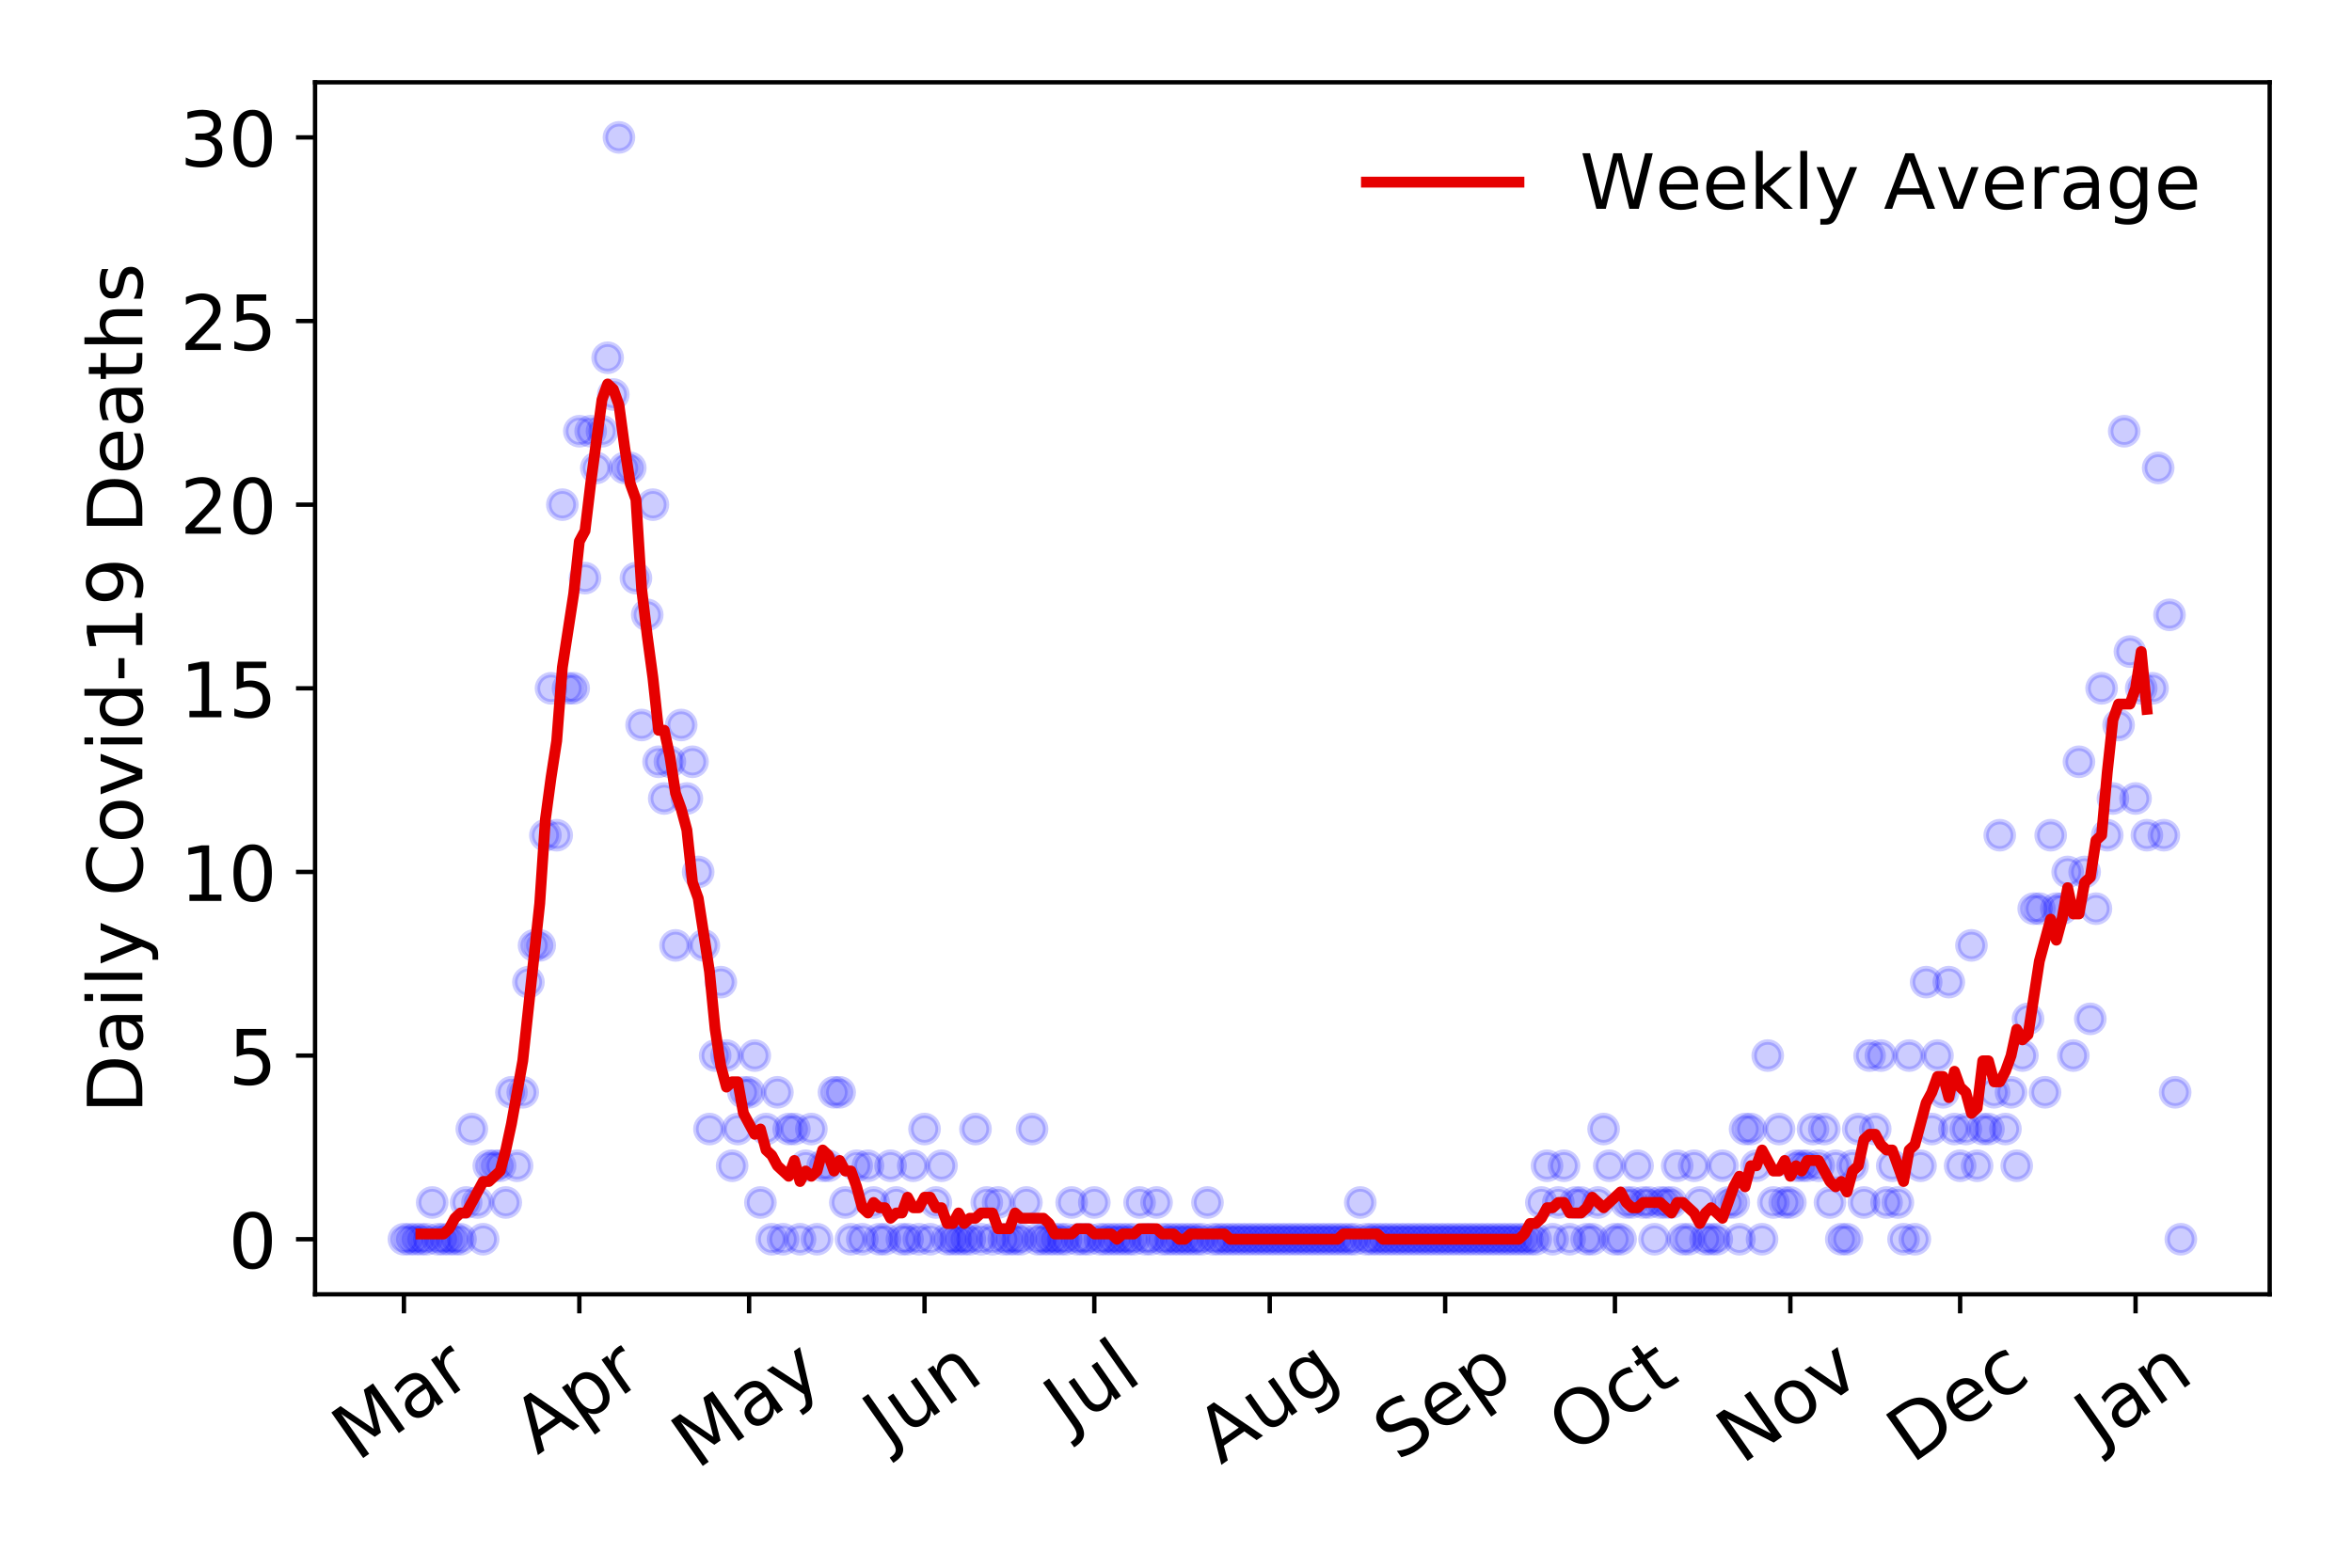 <?xml version="1.0" encoding="utf-8" standalone="no"?>
<!DOCTYPE svg PUBLIC "-//W3C//DTD SVG 1.1//EN"
  "http://www.w3.org/Graphics/SVG/1.1/DTD/svg11.dtd">
<!-- Created with matplotlib (https://matplotlib.org/) -->
<svg height="288pt" version="1.1" viewBox="0 0 432 288" width="432pt" xmlns="http://www.w3.org/2000/svg" xmlns:xlink="http://www.w3.org/1999/xlink">
 <defs>
  <style type="text/css">
*{stroke-linecap:butt;stroke-linejoin:round;}
  </style>
 </defs>
 <g id="figure_1">
  <g id="patch_1">
   <path d="M 0 288 
L 432 288 
L 432 0 
L 0 0 
z
" style="fill:#ffffff;"/>
  </g>
  <g id="axes_1">
   <g id="patch_2">
    <path d="M 57.87 237.778 
L 416.88 237.778 
L 416.88 15.12 
L 57.87 15.12 
z
" style="fill:#ffffff;"/>
   </g>
   <g id="matplotlib.axis_1">
    <g id="xtick_1">
     <g id="line2d_1">
      <defs>
       <path d="M 0 0 
L 0 3.5 
" id="m16fdd9be76" style="stroke:#000000;stroke-width:0.8;"/>
      </defs>
      <g>
       <use style="stroke:#000000;stroke-width:0.8;" x="74.189" xlink:href="#m16fdd9be76" y="237.778"/>
      </g>
     </g>
     <g id="text_1">
      <!-- Mar -->
      <defs>
       <path d="M 9.812 72.906 
L 24.516 72.906 
L 43.109 23.297 
L 61.812 72.906 
L 76.516 72.906 
L 76.516 0 
L 66.891 0 
L 66.891 64.016 
L 48.094 14.016 
L 38.188 14.016 
L 19.391 64.016 
L 19.391 0 
L 9.812 0 
z
" id="DejaVuSans-77"/>
       <path d="M 34.281 27.484 
Q 23.391 27.484 19.188 25 
Q 14.984 22.516 14.984 16.5 
Q 14.984 11.719 18.141 8.906 
Q 21.297 6.109 26.703 6.109 
Q 34.188 6.109 38.703 11.406 
Q 43.219 16.703 43.219 25.484 
L 43.219 27.484 
z
M 52.203 31.203 
L 52.203 0 
L 43.219 0 
L 43.219 8.297 
Q 40.141 3.328 35.547 0.953 
Q 30.953 -1.422 24.312 -1.422 
Q 15.922 -1.422 10.953 3.297 
Q 6 8.016 6 15.922 
Q 6 25.141 12.172 29.828 
Q 18.359 34.516 30.609 34.516 
L 43.219 34.516 
L 43.219 35.406 
Q 43.219 41.609 39.141 45 
Q 35.062 48.391 27.688 48.391 
Q 23 48.391 18.547 47.266 
Q 14.109 46.141 10.016 43.891 
L 10.016 52.203 
Q 14.938 54.109 19.578 55.047 
Q 24.219 56 28.609 56 
Q 40.484 56 46.344 49.844 
Q 52.203 43.703 52.203 31.203 
z
" id="DejaVuSans-97"/>
       <path d="M 41.109 46.297 
Q 39.594 47.172 37.812 47.578 
Q 36.031 48 33.891 48 
Q 26.266 48 22.188 43.047 
Q 18.109 38.094 18.109 28.812 
L 18.109 0 
L 9.078 0 
L 9.078 54.688 
L 18.109 54.688 
L 18.109 46.188 
Q 20.953 51.172 25.484 53.578 
Q 30.031 56 36.531 56 
Q 37.453 56 38.578 55.875 
Q 39.703 55.766 41.062 55.516 
z
" id="DejaVuSans-114"/>
      </defs>
      <g transform="translate(65.586 268.643)rotate(-35)scale(0.14 -0.14)">
       <use xlink:href="#DejaVuSans-77"/>
       <use x="86.279" xlink:href="#DejaVuSans-97"/>
       <use x="147.559" xlink:href="#DejaVuSans-114"/>
      </g>
     </g>
    </g>
    <g id="xtick_2">
     <g id="line2d_2">
      <g>
       <use style="stroke:#000000;stroke-width:0.8;" x="106.41" xlink:href="#m16fdd9be76" y="237.778"/>
      </g>
     </g>
     <g id="text_2">
      <!-- Apr -->
      <defs>
       <path d="M 34.188 63.188 
L 20.797 26.906 
L 47.609 26.906 
z
M 28.609 72.906 
L 39.797 72.906 
L 67.578 0 
L 57.328 0 
L 50.688 18.703 
L 17.828 18.703 
L 11.188 0 
L 0.781 0 
z
" id="DejaVuSans-65"/>
       <path d="M 18.109 8.203 
L 18.109 -20.797 
L 9.078 -20.797 
L 9.078 54.688 
L 18.109 54.688 
L 18.109 46.391 
Q 20.953 51.266 25.266 53.625 
Q 29.594 56 35.594 56 
Q 45.562 56 51.781 48.094 
Q 58.016 40.188 58.016 27.297 
Q 58.016 14.406 51.781 6.484 
Q 45.562 -1.422 35.594 -1.422 
Q 29.594 -1.422 25.266 0.953 
Q 20.953 3.328 18.109 8.203 
z
M 48.688 27.297 
Q 48.688 37.203 44.609 42.844 
Q 40.531 48.484 33.406 48.484 
Q 26.266 48.484 22.188 42.844 
Q 18.109 37.203 18.109 27.297 
Q 18.109 17.391 22.188 11.75 
Q 26.266 6.109 33.406 6.109 
Q 40.531 6.109 44.609 11.75 
Q 48.688 17.391 48.688 27.297 
z
" id="DejaVuSans-112"/>
      </defs>
      <g transform="translate(98.706 267.384)rotate(-35)scale(0.14 -0.14)">
       <use xlink:href="#DejaVuSans-65"/>
       <use x="68.408" xlink:href="#DejaVuSans-112"/>
       <use x="131.885" xlink:href="#DejaVuSans-114"/>
      </g>
     </g>
    </g>
    <g id="xtick_3">
     <g id="line2d_3">
      <g>
       <use style="stroke:#000000;stroke-width:0.8;" x="137.592" xlink:href="#m16fdd9be76" y="237.778"/>
      </g>
     </g>
     <g id="text_3">
      <!-- May -->
      <defs>
       <path d="M 32.172 -5.078 
Q 28.375 -14.844 24.75 -17.812 
Q 21.141 -20.797 15.094 -20.797 
L 7.906 -20.797 
L 7.906 -13.281 
L 13.188 -13.281 
Q 16.891 -13.281 18.938 -11.516 
Q 21 -9.766 23.484 -3.219 
L 25.094 0.875 
L 2.984 54.688 
L 12.5 54.688 
L 29.594 11.922 
L 46.688 54.688 
L 56.203 54.688 
z
" id="DejaVuSans-121"/>
      </defs>
      <g transform="translate(127.953 270.094)rotate(-35)scale(0.14 -0.14)">
       <use xlink:href="#DejaVuSans-77"/>
       <use x="86.279" xlink:href="#DejaVuSans-97"/>
       <use x="147.559" xlink:href="#DejaVuSans-121"/>
      </g>
     </g>
    </g>
    <g id="xtick_4">
     <g id="line2d_4">
      <g>
       <use style="stroke:#000000;stroke-width:0.8;" x="169.814" xlink:href="#m16fdd9be76" y="237.778"/>
      </g>
     </g>
     <g id="text_4">
      <!-- Jun -->
      <defs>
       <path d="M 9.812 72.906 
L 19.672 72.906 
L 19.672 5.078 
Q 19.672 -8.109 14.672 -14.062 
Q 9.672 -20.016 -1.422 -20.016 
L -5.172 -20.016 
L -5.172 -11.719 
L -2.094 -11.719 
Q 4.438 -11.719 7.125 -8.047 
Q 9.812 -4.391 9.812 5.078 
z
" id="DejaVuSans-74"/>
       <path d="M 8.5 21.578 
L 8.5 54.688 
L 17.484 54.688 
L 17.484 21.922 
Q 17.484 14.156 20.5 10.266 
Q 23.531 6.391 29.594 6.391 
Q 36.859 6.391 41.078 11.031 
Q 45.312 15.672 45.312 23.688 
L 45.312 54.688 
L 54.297 54.688 
L 54.297 0 
L 45.312 0 
L 45.312 8.406 
Q 42.047 3.422 37.719 1 
Q 33.406 -1.422 27.688 -1.422 
Q 18.266 -1.422 13.375 4.438 
Q 8.5 10.297 8.5 21.578 
z
M 31.109 56 
z
" id="DejaVuSans-117"/>
       <path d="M 54.891 33.016 
L 54.891 0 
L 45.906 0 
L 45.906 32.719 
Q 45.906 40.484 42.875 44.328 
Q 39.844 48.188 33.797 48.188 
Q 26.516 48.188 22.312 43.547 
Q 18.109 38.922 18.109 30.906 
L 18.109 0 
L 9.078 0 
L 9.078 54.688 
L 18.109 54.688 
L 18.109 46.188 
Q 21.344 51.125 25.703 53.562 
Q 30.078 56 35.797 56 
Q 45.219 56 50.047 50.172 
Q 54.891 44.344 54.891 33.016 
z
" id="DejaVuSans-110"/>
      </defs>
      <g transform="translate(163.07 266.039)rotate(-35)scale(0.14 -0.14)">
       <use xlink:href="#DejaVuSans-74"/>
       <use x="29.492" xlink:href="#DejaVuSans-117"/>
       <use x="92.871" xlink:href="#DejaVuSans-110"/>
      </g>
     </g>
    </g>
    <g id="xtick_5">
     <g id="line2d_5">
      <g>
       <use style="stroke:#000000;stroke-width:0.8;" x="200.996" xlink:href="#m16fdd9be76" y="237.778"/>
      </g>
     </g>
     <g id="text_5">
      <!-- Jul -->
      <defs>
       <path d="M 9.422 75.984 
L 18.406 75.984 
L 18.406 0 
L 9.422 0 
z
" id="DejaVuSans-108"/>
      </defs>
      <g transform="translate(196.293 263.181)rotate(-35)scale(0.14 -0.14)">
       <use xlink:href="#DejaVuSans-74"/>
       <use x="29.492" xlink:href="#DejaVuSans-117"/>
       <use x="92.871" xlink:href="#DejaVuSans-108"/>
      </g>
     </g>
    </g>
    <g id="xtick_6">
     <g id="line2d_6">
      <g>
       <use style="stroke:#000000;stroke-width:0.8;" x="233.217" xlink:href="#m16fdd9be76" y="237.778"/>
      </g>
     </g>
     <g id="text_6">
      <!-- Aug -->
      <defs>
       <path d="M 45.406 27.984 
Q 45.406 37.75 41.375 43.109 
Q 37.359 48.484 30.078 48.484 
Q 22.859 48.484 18.828 43.109 
Q 14.797 37.75 14.797 27.984 
Q 14.797 18.266 18.828 12.891 
Q 22.859 7.516 30.078 7.516 
Q 37.359 7.516 41.375 12.891 
Q 45.406 18.266 45.406 27.984 
z
M 54.391 6.781 
Q 54.391 -7.172 48.188 -13.984 
Q 42 -20.797 29.203 -20.797 
Q 24.469 -20.797 20.266 -20.094 
Q 16.062 -19.391 12.109 -17.922 
L 12.109 -9.188 
Q 16.062 -11.328 19.922 -12.344 
Q 23.781 -13.375 27.781 -13.375 
Q 36.625 -13.375 41.016 -8.766 
Q 45.406 -4.156 45.406 5.172 
L 45.406 9.625 
Q 42.625 4.781 38.281 2.391 
Q 33.938 0 27.875 0 
Q 17.828 0 11.672 7.656 
Q 5.516 15.328 5.516 27.984 
Q 5.516 40.672 11.672 48.328 
Q 17.828 56 27.875 56 
Q 33.938 56 38.281 53.609 
Q 42.625 51.219 45.406 46.391 
L 45.406 54.688 
L 54.391 54.688 
z
" id="DejaVuSans-103"/>
      </defs>
      <g transform="translate(224.237 269.172)rotate(-35)scale(0.14 -0.14)">
       <use xlink:href="#DejaVuSans-65"/>
       <use x="68.408" xlink:href="#DejaVuSans-117"/>
       <use x="131.787" xlink:href="#DejaVuSans-103"/>
      </g>
     </g>
    </g>
    <g id="xtick_7">
     <g id="line2d_7">
      <g>
       <use style="stroke:#000000;stroke-width:0.8;" x="265.439" xlink:href="#m16fdd9be76" y="237.778"/>
      </g>
     </g>
     <g id="text_7">
      <!-- Sep -->
      <defs>
       <path d="M 53.516 70.516 
L 53.516 60.891 
Q 47.906 63.578 42.922 64.891 
Q 37.938 66.219 33.297 66.219 
Q 25.25 66.219 20.875 63.094 
Q 16.5 59.969 16.5 54.203 
Q 16.5 49.359 19.406 46.891 
Q 22.312 44.438 30.422 42.922 
L 36.375 41.703 
Q 47.406 39.594 52.656 34.297 
Q 57.906 29 57.906 20.125 
Q 57.906 9.516 50.797 4.047 
Q 43.703 -1.422 29.984 -1.422 
Q 24.812 -1.422 18.969 -0.25 
Q 13.141 0.922 6.891 3.219 
L 6.891 13.375 
Q 12.891 10.016 18.656 8.297 
Q 24.422 6.594 29.984 6.594 
Q 38.422 6.594 43.016 9.906 
Q 47.609 13.234 47.609 19.391 
Q 47.609 24.75 44.312 27.781 
Q 41.016 30.812 33.5 32.328 
L 27.484 33.5 
Q 16.453 35.688 11.516 40.375 
Q 6.594 45.062 6.594 53.422 
Q 6.594 63.094 13.406 68.656 
Q 20.219 74.219 32.172 74.219 
Q 37.312 74.219 42.625 73.281 
Q 47.953 72.359 53.516 70.516 
z
" id="DejaVuSans-83"/>
       <path d="M 56.203 29.594 
L 56.203 25.203 
L 14.891 25.203 
Q 15.484 15.922 20.484 11.062 
Q 25.484 6.203 34.422 6.203 
Q 39.594 6.203 44.453 7.469 
Q 49.312 8.734 54.109 11.281 
L 54.109 2.781 
Q 49.266 0.734 44.188 -0.344 
Q 39.109 -1.422 33.891 -1.422 
Q 20.797 -1.422 13.156 6.188 
Q 5.516 13.812 5.516 26.812 
Q 5.516 40.234 12.766 48.109 
Q 20.016 56 32.328 56 
Q 43.359 56 49.781 48.891 
Q 56.203 41.797 56.203 29.594 
z
M 47.219 32.234 
Q 47.125 39.594 43.094 43.984 
Q 39.062 48.391 32.422 48.391 
Q 24.906 48.391 20.391 44.141 
Q 15.875 39.891 15.188 32.172 
z
" id="DejaVuSans-101"/>
      </defs>
      <g transform="translate(256.846 268.629)rotate(-35)scale(0.14 -0.14)">
       <use xlink:href="#DejaVuSans-83"/>
       <use x="63.477" xlink:href="#DejaVuSans-101"/>
       <use x="125" xlink:href="#DejaVuSans-112"/>
      </g>
     </g>
    </g>
    <g id="xtick_8">
     <g id="line2d_8">
      <g>
       <use style="stroke:#000000;stroke-width:0.8;" x="296.621" xlink:href="#m16fdd9be76" y="237.778"/>
      </g>
     </g>
     <g id="text_8">
      <!-- Oct -->
      <defs>
       <path d="M 39.406 66.219 
Q 28.656 66.219 22.328 58.203 
Q 16.016 50.203 16.016 36.375 
Q 16.016 22.609 22.328 14.594 
Q 28.656 6.594 39.406 6.594 
Q 50.141 6.594 56.422 14.594 
Q 62.703 22.609 62.703 36.375 
Q 62.703 50.203 56.422 58.203 
Q 50.141 66.219 39.406 66.219 
z
M 39.406 74.219 
Q 54.734 74.219 63.906 63.938 
Q 73.094 53.656 73.094 36.375 
Q 73.094 19.141 63.906 8.859 
Q 54.734 -1.422 39.406 -1.422 
Q 24.031 -1.422 14.812 8.828 
Q 5.609 19.094 5.609 36.375 
Q 5.609 53.656 14.812 63.938 
Q 24.031 74.219 39.406 74.219 
z
" id="DejaVuSans-79"/>
       <path d="M 48.781 52.594 
L 48.781 44.188 
Q 44.969 46.297 41.141 47.344 
Q 37.312 48.391 33.406 48.391 
Q 24.656 48.391 19.812 42.844 
Q 14.984 37.312 14.984 27.297 
Q 14.984 17.281 19.812 11.734 
Q 24.656 6.203 33.406 6.203 
Q 37.312 6.203 41.141 7.25 
Q 44.969 8.297 48.781 10.406 
L 48.781 2.094 
Q 45.016 0.344 40.984 -0.531 
Q 36.969 -1.422 32.422 -1.422 
Q 20.062 -1.422 12.781 6.344 
Q 5.516 14.109 5.516 27.297 
Q 5.516 40.672 12.859 48.328 
Q 20.219 56 33.016 56 
Q 37.156 56 41.109 55.141 
Q 45.062 54.297 48.781 52.594 
z
" id="DejaVuSans-99"/>
       <path d="M 18.312 70.219 
L 18.312 54.688 
L 36.812 54.688 
L 36.812 47.703 
L 18.312 47.703 
L 18.312 18.016 
Q 18.312 11.328 20.141 9.422 
Q 21.969 7.516 27.594 7.516 
L 36.812 7.516 
L 36.812 0 
L 27.594 0 
Q 17.188 0 13.234 3.875 
Q 9.281 7.766 9.281 18.016 
L 9.281 47.703 
L 2.688 47.703 
L 2.688 54.688 
L 9.281 54.688 
L 9.281 70.219 
z
" id="DejaVuSans-116"/>
      </defs>
      <g transform="translate(288.922 267.377)rotate(-35)scale(0.14 -0.14)">
       <use xlink:href="#DejaVuSans-79"/>
       <use x="78.711" xlink:href="#DejaVuSans-99"/>
       <use x="133.691" xlink:href="#DejaVuSans-116"/>
      </g>
     </g>
    </g>
    <g id="xtick_9">
     <g id="line2d_9">
      <g>
       <use style="stroke:#000000;stroke-width:0.8;" x="328.843" xlink:href="#m16fdd9be76" y="237.778"/>
      </g>
     </g>
     <g id="text_9">
      <!-- Nov -->
      <defs>
       <path d="M 9.812 72.906 
L 23.094 72.906 
L 55.422 11.922 
L 55.422 72.906 
L 64.984 72.906 
L 64.984 0 
L 51.703 0 
L 19.391 60.984 
L 19.391 0 
L 9.812 0 
z
" id="DejaVuSans-78"/>
       <path d="M 30.609 48.391 
Q 23.391 48.391 19.188 42.75 
Q 14.984 37.109 14.984 27.297 
Q 14.984 17.484 19.156 11.844 
Q 23.344 6.203 30.609 6.203 
Q 37.797 6.203 41.984 11.859 
Q 46.188 17.531 46.188 27.297 
Q 46.188 37.016 41.984 42.703 
Q 37.797 48.391 30.609 48.391 
z
M 30.609 56 
Q 42.328 56 49.016 48.375 
Q 55.719 40.766 55.719 27.297 
Q 55.719 13.875 49.016 6.219 
Q 42.328 -1.422 30.609 -1.422 
Q 18.844 -1.422 12.172 6.219 
Q 5.516 13.875 5.516 27.297 
Q 5.516 40.766 12.172 48.375 
Q 18.844 56 30.609 56 
z
" id="DejaVuSans-111"/>
       <path d="M 2.984 54.688 
L 12.5 54.688 
L 29.594 8.797 
L 46.688 54.688 
L 56.203 54.688 
L 35.688 0 
L 23.484 0 
z
" id="DejaVuSans-118"/>
      </defs>
      <g transform="translate(319.866 269.166)rotate(-35)scale(0.14 -0.14)">
       <use xlink:href="#DejaVuSans-78"/>
       <use x="74.805" xlink:href="#DejaVuSans-111"/>
       <use x="135.986" xlink:href="#DejaVuSans-118"/>
      </g>
     </g>
    </g>
    <g id="xtick_10">
     <g id="line2d_10">
      <g>
       <use style="stroke:#000000;stroke-width:0.8;" x="360.025" xlink:href="#m16fdd9be76" y="237.778"/>
      </g>
     </g>
     <g id="text_10">
      <!-- Dec -->
      <defs>
       <path d="M 19.672 64.797 
L 19.672 8.109 
L 31.594 8.109 
Q 46.688 8.109 53.688 14.938 
Q 60.688 21.781 60.688 36.531 
Q 60.688 51.172 53.688 57.984 
Q 46.688 64.797 31.594 64.797 
z
M 9.812 72.906 
L 30.078 72.906 
Q 51.266 72.906 61.172 64.094 
Q 71.094 55.281 71.094 36.531 
Q 71.094 17.672 61.125 8.828 
Q 51.172 0 30.078 0 
L 9.812 0 
z
" id="DejaVuSans-68"/>
      </defs>
      <g transform="translate(351.144 269.032)rotate(-35)scale(0.14 -0.14)">
       <use xlink:href="#DejaVuSans-68"/>
       <use x="77.002" xlink:href="#DejaVuSans-101"/>
       <use x="138.525" xlink:href="#DejaVuSans-99"/>
      </g>
     </g>
    </g>
    <g id="xtick_11">
     <g id="line2d_11">
      <g>
       <use style="stroke:#000000;stroke-width:0.8;" x="392.246" xlink:href="#m16fdd9be76" y="237.778"/>
      </g>
     </g>
     <g id="text_11">
      <!-- Jan -->
      <g transform="translate(385.623 265.871)rotate(-35)scale(0.14 -0.14)">
       <use xlink:href="#DejaVuSans-74"/>
       <use x="29.492" xlink:href="#DejaVuSans-97"/>
       <use x="90.771" xlink:href="#DejaVuSans-110"/>
      </g>
     </g>
    </g>
   </g>
   <g id="matplotlib.axis_2">
    <g id="ytick_1">
     <g id="line2d_12">
      <defs>
       <path d="M 0 0 
L -3.5 0 
" id="m0442aa1e8a" style="stroke:#000000;stroke-width:0.8;"/>
      </defs>
      <g>
       <use style="stroke:#000000;stroke-width:0.8;" x="57.87" xlink:href="#m0442aa1e8a" y="227.657"/>
      </g>
     </g>
     <g id="text_12">
      <!-- 0 -->
      <defs>
       <path d="M 31.781 66.406 
Q 24.172 66.406 20.328 58.906 
Q 16.5 51.422 16.5 36.375 
Q 16.5 21.391 20.328 13.891 
Q 24.172 6.391 31.781 6.391 
Q 39.453 6.391 43.281 13.891 
Q 47.125 21.391 47.125 36.375 
Q 47.125 51.422 43.281 58.906 
Q 39.453 66.406 31.781 66.406 
z
M 31.781 74.219 
Q 44.047 74.219 50.516 64.516 
Q 56.984 54.828 56.984 36.375 
Q 56.984 17.969 50.516 8.266 
Q 44.047 -1.422 31.781 -1.422 
Q 19.531 -1.422 13.062 8.266 
Q 6.594 17.969 6.594 36.375 
Q 6.594 54.828 13.062 64.516 
Q 19.531 74.219 31.781 74.219 
z
" id="DejaVuSans-48"/>
      </defs>
      <g transform="translate(41.962 232.976)scale(0.14 -0.14)">
       <use xlink:href="#DejaVuSans-48"/>
      </g>
     </g>
    </g>
    <g id="ytick_2">
     <g id="line2d_13">
      <g>
       <use style="stroke:#000000;stroke-width:0.8;" x="57.87" xlink:href="#m0442aa1e8a" y="193.921"/>
      </g>
     </g>
     <g id="text_13">
      <!-- 5 -->
      <defs>
       <path d="M 10.797 72.906 
L 49.516 72.906 
L 49.516 64.594 
L 19.828 64.594 
L 19.828 46.734 
Q 21.969 47.469 24.109 47.828 
Q 26.266 48.188 28.422 48.188 
Q 40.625 48.188 47.75 41.5 
Q 54.891 34.812 54.891 23.391 
Q 54.891 11.625 47.562 5.094 
Q 40.234 -1.422 26.906 -1.422 
Q 22.312 -1.422 17.547 -0.641 
Q 12.797 0.141 7.719 1.703 
L 7.719 11.625 
Q 12.109 9.234 16.797 8.062 
Q 21.484 6.891 26.703 6.891 
Q 35.156 6.891 40.078 11.328 
Q 45.016 15.766 45.016 23.391 
Q 45.016 31 40.078 35.438 
Q 35.156 39.891 26.703 39.891 
Q 22.75 39.891 18.812 39.016 
Q 14.891 38.141 10.797 36.281 
z
" id="DejaVuSans-53"/>
      </defs>
      <g transform="translate(41.962 199.24)scale(0.14 -0.14)">
       <use xlink:href="#DejaVuSans-53"/>
      </g>
     </g>
    </g>
    <g id="ytick_3">
     <g id="line2d_14">
      <g>
       <use style="stroke:#000000;stroke-width:0.8;" x="57.87" xlink:href="#m0442aa1e8a" y="160.185"/>
      </g>
     </g>
     <g id="text_14">
      <!-- 10 -->
      <defs>
       <path d="M 12.406 8.297 
L 28.516 8.297 
L 28.516 63.922 
L 10.984 60.406 
L 10.984 69.391 
L 28.422 72.906 
L 38.281 72.906 
L 38.281 8.297 
L 54.391 8.297 
L 54.391 0 
L 12.406 0 
z
" id="DejaVuSans-49"/>
      </defs>
      <g transform="translate(33.055 165.504)scale(0.14 -0.14)">
       <use xlink:href="#DejaVuSans-49"/>
       <use x="63.623" xlink:href="#DejaVuSans-48"/>
      </g>
     </g>
    </g>
    <g id="ytick_4">
     <g id="line2d_15">
      <g>
       <use style="stroke:#000000;stroke-width:0.8;" x="57.87" xlink:href="#m0442aa1e8a" y="126.449"/>
      </g>
     </g>
     <g id="text_15">
      <!-- 15 -->
      <g transform="translate(33.055 131.768)scale(0.14 -0.14)">
       <use xlink:href="#DejaVuSans-49"/>
       <use x="63.623" xlink:href="#DejaVuSans-53"/>
      </g>
     </g>
    </g>
    <g id="ytick_5">
     <g id="line2d_16">
      <g>
       <use style="stroke:#000000;stroke-width:0.8;" x="57.87" xlink:href="#m0442aa1e8a" y="92.713"/>
      </g>
     </g>
     <g id="text_16">
      <!-- 20 -->
      <defs>
       <path d="M 19.188 8.297 
L 53.609 8.297 
L 53.609 0 
L 7.328 0 
L 7.328 8.297 
Q 12.938 14.109 22.625 23.891 
Q 32.328 33.688 34.812 36.531 
Q 39.547 41.844 41.422 45.531 
Q 43.312 49.219 43.312 52.781 
Q 43.312 58.594 39.234 62.25 
Q 35.156 65.922 28.609 65.922 
Q 23.969 65.922 18.812 64.312 
Q 13.672 62.703 7.812 59.422 
L 7.812 69.391 
Q 13.766 71.781 18.938 73 
Q 24.125 74.219 28.422 74.219 
Q 39.75 74.219 46.484 68.547 
Q 53.219 62.891 53.219 53.422 
Q 53.219 48.922 51.531 44.891 
Q 49.859 40.875 45.406 35.406 
Q 44.188 33.984 37.641 27.219 
Q 31.109 20.453 19.188 8.297 
z
" id="DejaVuSans-50"/>
      </defs>
      <g transform="translate(33.055 98.032)scale(0.14 -0.14)">
       <use xlink:href="#DejaVuSans-50"/>
       <use x="63.623" xlink:href="#DejaVuSans-48"/>
      </g>
     </g>
    </g>
    <g id="ytick_6">
     <g id="line2d_17">
      <g>
       <use style="stroke:#000000;stroke-width:0.8;" x="57.87" xlink:href="#m0442aa1e8a" y="58.977"/>
      </g>
     </g>
     <g id="text_17">
      <!-- 25 -->
      <g transform="translate(33.055 64.296)scale(0.14 -0.14)">
       <use xlink:href="#DejaVuSans-50"/>
       <use x="63.623" xlink:href="#DejaVuSans-53"/>
      </g>
     </g>
    </g>
    <g id="ytick_7">
     <g id="line2d_18">
      <g>
       <use style="stroke:#000000;stroke-width:0.8;" x="57.87" xlink:href="#m0442aa1e8a" y="25.241"/>
      </g>
     </g>
     <g id="text_18">
      <!-- 30 -->
      <defs>
       <path d="M 40.578 39.312 
Q 47.656 37.797 51.625 33 
Q 55.609 28.219 55.609 21.188 
Q 55.609 10.406 48.188 4.484 
Q 40.766 -1.422 27.094 -1.422 
Q 22.516 -1.422 17.656 -0.516 
Q 12.797 0.391 7.625 2.203 
L 7.625 11.719 
Q 11.719 9.328 16.594 8.109 
Q 21.484 6.891 26.812 6.891 
Q 36.078 6.891 40.938 10.547 
Q 45.797 14.203 45.797 21.188 
Q 45.797 27.641 41.281 31.266 
Q 36.766 34.906 28.719 34.906 
L 20.219 34.906 
L 20.219 43.016 
L 29.109 43.016 
Q 36.375 43.016 40.234 45.922 
Q 44.094 48.828 44.094 54.297 
Q 44.094 59.906 40.109 62.906 
Q 36.141 65.922 28.719 65.922 
Q 24.656 65.922 20.016 65.031 
Q 15.375 64.156 9.812 62.312 
L 9.812 71.094 
Q 15.438 72.656 20.344 73.438 
Q 25.25 74.219 29.594 74.219 
Q 40.828 74.219 47.359 69.109 
Q 53.906 64.016 53.906 55.328 
Q 53.906 49.266 50.438 45.094 
Q 46.969 40.922 40.578 39.312 
z
" id="DejaVuSans-51"/>
      </defs>
      <g transform="translate(33.055 30.56)scale(0.14 -0.14)">
       <use xlink:href="#DejaVuSans-51"/>
       <use x="63.623" xlink:href="#DejaVuSans-48"/>
      </g>
     </g>
    </g>
    <g id="text_19">
     <!-- Daily Covid-19 Deaths -->
     <defs>
      <path d="M 9.422 54.688 
L 18.406 54.688 
L 18.406 0 
L 9.422 0 
z
M 9.422 75.984 
L 18.406 75.984 
L 18.406 64.594 
L 9.422 64.594 
z
" id="DejaVuSans-105"/>
      <path id="DejaVuSans-32"/>
      <path d="M 64.406 67.281 
L 64.406 56.891 
Q 59.422 61.531 53.781 63.812 
Q 48.141 66.109 41.797 66.109 
Q 29.297 66.109 22.656 58.469 
Q 16.016 50.828 16.016 36.375 
Q 16.016 21.969 22.656 14.328 
Q 29.297 6.688 41.797 6.688 
Q 48.141 6.688 53.781 8.984 
Q 59.422 11.281 64.406 15.922 
L 64.406 5.609 
Q 59.234 2.094 53.438 0.328 
Q 47.656 -1.422 41.219 -1.422 
Q 24.656 -1.422 15.125 8.703 
Q 5.609 18.844 5.609 36.375 
Q 5.609 53.953 15.125 64.078 
Q 24.656 74.219 41.219 74.219 
Q 47.75 74.219 53.531 72.484 
Q 59.328 70.75 64.406 67.281 
z
" id="DejaVuSans-67"/>
      <path d="M 45.406 46.391 
L 45.406 75.984 
L 54.391 75.984 
L 54.391 0 
L 45.406 0 
L 45.406 8.203 
Q 42.578 3.328 38.25 0.953 
Q 33.938 -1.422 27.875 -1.422 
Q 17.969 -1.422 11.734 6.484 
Q 5.516 14.406 5.516 27.297 
Q 5.516 40.188 11.734 48.094 
Q 17.969 56 27.875 56 
Q 33.938 56 38.25 53.625 
Q 42.578 51.266 45.406 46.391 
z
M 14.797 27.297 
Q 14.797 17.391 18.875 11.75 
Q 22.953 6.109 30.078 6.109 
Q 37.203 6.109 41.297 11.75 
Q 45.406 17.391 45.406 27.297 
Q 45.406 37.203 41.297 42.844 
Q 37.203 48.484 30.078 48.484 
Q 22.953 48.484 18.875 42.844 
Q 14.797 37.203 14.797 27.297 
z
" id="DejaVuSans-100"/>
      <path d="M 4.891 31.391 
L 31.203 31.391 
L 31.203 23.391 
L 4.891 23.391 
z
" id="DejaVuSans-45"/>
      <path d="M 10.984 1.516 
L 10.984 10.5 
Q 14.703 8.734 18.5 7.812 
Q 22.312 6.891 25.984 6.891 
Q 35.75 6.891 40.891 13.453 
Q 46.047 20.016 46.781 33.406 
Q 43.953 29.203 39.594 26.953 
Q 35.25 24.703 29.984 24.703 
Q 19.047 24.703 12.672 31.312 
Q 6.297 37.938 6.297 49.422 
Q 6.297 60.641 12.938 67.422 
Q 19.578 74.219 30.609 74.219 
Q 43.266 74.219 49.922 64.516 
Q 56.594 54.828 56.594 36.375 
Q 56.594 19.141 48.406 8.859 
Q 40.234 -1.422 26.422 -1.422 
Q 22.703 -1.422 18.891 -0.688 
Q 15.094 0.047 10.984 1.516 
z
M 30.609 32.422 
Q 37.25 32.422 41.125 36.953 
Q 45.016 41.5 45.016 49.422 
Q 45.016 57.281 41.125 61.844 
Q 37.25 66.406 30.609 66.406 
Q 23.969 66.406 20.094 61.844 
Q 16.219 57.281 16.219 49.422 
Q 16.219 41.5 20.094 36.953 
Q 23.969 32.422 30.609 32.422 
z
" id="DejaVuSans-57"/>
      <path d="M 54.891 33.016 
L 54.891 0 
L 45.906 0 
L 45.906 32.719 
Q 45.906 40.484 42.875 44.328 
Q 39.844 48.188 33.797 48.188 
Q 26.516 48.188 22.312 43.547 
Q 18.109 38.922 18.109 30.906 
L 18.109 0 
L 9.078 0 
L 9.078 75.984 
L 18.109 75.984 
L 18.109 46.188 
Q 21.344 51.125 25.703 53.562 
Q 30.078 56 35.797 56 
Q 45.219 56 50.047 50.172 
Q 54.891 44.344 54.891 33.016 
z
" id="DejaVuSans-104"/>
      <path d="M 44.281 53.078 
L 44.281 44.578 
Q 40.484 46.531 36.375 47.5 
Q 32.281 48.484 27.875 48.484 
Q 21.188 48.484 17.844 46.438 
Q 14.5 44.391 14.5 40.281 
Q 14.5 37.156 16.891 35.375 
Q 19.281 33.594 26.516 31.984 
L 29.594 31.297 
Q 39.156 29.25 43.188 25.516 
Q 47.219 21.781 47.219 15.094 
Q 47.219 7.469 41.188 3.016 
Q 35.156 -1.422 24.609 -1.422 
Q 20.219 -1.422 15.453 -0.562 
Q 10.688 0.297 5.422 2 
L 5.422 11.281 
Q 10.406 8.688 15.234 7.391 
Q 20.062 6.109 24.812 6.109 
Q 31.156 6.109 34.562 8.281 
Q 37.984 10.453 37.984 14.406 
Q 37.984 18.062 35.516 20.016 
Q 33.062 21.969 24.703 23.781 
L 21.578 24.516 
Q 13.234 26.266 9.516 29.906 
Q 5.812 33.547 5.812 39.891 
Q 5.812 47.609 11.281 51.797 
Q 16.75 56 26.812 56 
Q 31.781 56 36.172 55.266 
Q 40.578 54.547 44.281 53.078 
z
" id="DejaVuSans-115"/>
     </defs>
     <g transform="translate(26.143 204.56)rotate(-90)scale(0.14 -0.14)">
      <use xlink:href="#DejaVuSans-68"/>
      <use x="77.002" xlink:href="#DejaVuSans-97"/>
      <use x="138.281" xlink:href="#DejaVuSans-105"/>
      <use x="166.064" xlink:href="#DejaVuSans-108"/>
      <use x="193.848" xlink:href="#DejaVuSans-121"/>
      <use x="253.027" xlink:href="#DejaVuSans-32"/>
      <use x="284.814" xlink:href="#DejaVuSans-67"/>
      <use x="354.639" xlink:href="#DejaVuSans-111"/>
      <use x="415.82" xlink:href="#DejaVuSans-118"/>
      <use x="475" xlink:href="#DejaVuSans-105"/>
      <use x="502.783" xlink:href="#DejaVuSans-100"/>
      <use x="566.26" xlink:href="#DejaVuSans-45"/>
      <use x="602.344" xlink:href="#DejaVuSans-49"/>
      <use x="665.967" xlink:href="#DejaVuSans-57"/>
      <use x="729.59" xlink:href="#DejaVuSans-32"/>
      <use x="761.377" xlink:href="#DejaVuSans-68"/>
      <use x="838.379" xlink:href="#DejaVuSans-101"/>
      <use x="899.902" xlink:href="#DejaVuSans-97"/>
      <use x="961.182" xlink:href="#DejaVuSans-116"/>
      <use x="1000.391" xlink:href="#DejaVuSans-104"/>
      <use x="1063.77" xlink:href="#DejaVuSans-115"/>
     </g>
    </g>
   </g>
   <g id="line2d_19">
    <defs>
     <path d="M 0 2.5 
C 0.663 2.5 1.299 2.237 1.768 1.768 
C 2.237 1.299 2.5 0.663 2.5 0 
C 2.5 -0.663 2.237 -1.299 1.768 -1.768 
C 1.299 -2.237 0.663 -2.5 0 -2.5 
C -0.663 -2.5 -1.299 -2.237 -1.768 -1.768 
C -2.237 -1.299 -2.5 -0.663 -2.5 0 
C -2.5 0.663 -2.237 1.299 -1.768 1.768 
C -1.299 2.237 -0.663 2.5 0 2.5 
z
" id="m93cc30932c" style="stroke:#0000ff;stroke-opacity:0.2;"/>
    </defs>
    <g clip-path="url(#p66033fc9fb)">
     <use style="fill:#0000ff;fill-opacity:0.2;stroke:#0000ff;stroke-opacity:0.2;" x="74.189" xlink:href="#m93cc30932c" y="227.657"/>
     <use style="fill:#0000ff;fill-opacity:0.2;stroke:#0000ff;stroke-opacity:0.2;" x="75.228" xlink:href="#m93cc30932c" y="227.657"/>
     <use style="fill:#0000ff;fill-opacity:0.2;stroke:#0000ff;stroke-opacity:0.2;" x="76.267" xlink:href="#m93cc30932c" y="227.657"/>
     <use style="fill:#0000ff;fill-opacity:0.2;stroke:#0000ff;stroke-opacity:0.2;" x="77.307" xlink:href="#m93cc30932c" y="227.657"/>
     <use style="fill:#0000ff;fill-opacity:0.2;stroke:#0000ff;stroke-opacity:0.2;" x="78.346" xlink:href="#m93cc30932c" y="227.657"/>
     <use style="fill:#0000ff;fill-opacity:0.2;stroke:#0000ff;stroke-opacity:0.2;" x="79.386" xlink:href="#m93cc30932c" y="220.91"/>
     <use style="fill:#0000ff;fill-opacity:0.2;stroke:#0000ff;stroke-opacity:0.2;" x="80.425" xlink:href="#m93cc30932c" y="227.657"/>
     <use style="fill:#0000ff;fill-opacity:0.2;stroke:#0000ff;stroke-opacity:0.2;" x="81.464" xlink:href="#m93cc30932c" y="227.657"/>
     <use style="fill:#0000ff;fill-opacity:0.2;stroke:#0000ff;stroke-opacity:0.2;" x="82.504" xlink:href="#m93cc30932c" y="227.657"/>
     <use style="fill:#0000ff;fill-opacity:0.2;stroke:#0000ff;stroke-opacity:0.2;" x="83.543" xlink:href="#m93cc30932c" y="227.657"/>
     <use style="fill:#0000ff;fill-opacity:0.2;stroke:#0000ff;stroke-opacity:0.2;" x="84.583" xlink:href="#m93cc30932c" y="227.657"/>
     <use style="fill:#0000ff;fill-opacity:0.2;stroke:#0000ff;stroke-opacity:0.2;" x="85.622" xlink:href="#m93cc30932c" y="220.91"/>
     <use style="fill:#0000ff;fill-opacity:0.2;stroke:#0000ff;stroke-opacity:0.2;" x="86.661" xlink:href="#m93cc30932c" y="207.416"/>
     <use style="fill:#0000ff;fill-opacity:0.2;stroke:#0000ff;stroke-opacity:0.2;" x="87.701" xlink:href="#m93cc30932c" y="220.91"/>
     <use style="fill:#0000ff;fill-opacity:0.2;stroke:#0000ff;stroke-opacity:0.2;" x="88.74" xlink:href="#m93cc30932c" y="227.657"/>
     <use style="fill:#0000ff;fill-opacity:0.2;stroke:#0000ff;stroke-opacity:0.2;" x="89.78" xlink:href="#m93cc30932c" y="214.163"/>
     <use style="fill:#0000ff;fill-opacity:0.2;stroke:#0000ff;stroke-opacity:0.2;" x="90.819" xlink:href="#m93cc30932c" y="214.163"/>
     <use style="fill:#0000ff;fill-opacity:0.2;stroke:#0000ff;stroke-opacity:0.2;" x="91.858" xlink:href="#m93cc30932c" y="214.163"/>
     <use style="fill:#0000ff;fill-opacity:0.2;stroke:#0000ff;stroke-opacity:0.2;" x="92.898" xlink:href="#m93cc30932c" y="220.91"/>
     <use style="fill:#0000ff;fill-opacity:0.2;stroke:#0000ff;stroke-opacity:0.2;" x="93.937" xlink:href="#m93cc30932c" y="200.668"/>
     <use style="fill:#0000ff;fill-opacity:0.2;stroke:#0000ff;stroke-opacity:0.2;" x="94.977" xlink:href="#m93cc30932c" y="214.163"/>
     <use style="fill:#0000ff;fill-opacity:0.2;stroke:#0000ff;stroke-opacity:0.2;" x="96.016" xlink:href="#m93cc30932c" y="200.668"/>
     <use style="fill:#0000ff;fill-opacity:0.2;stroke:#0000ff;stroke-opacity:0.2;" x="97.056" xlink:href="#m93cc30932c" y="180.427"/>
     <use style="fill:#0000ff;fill-opacity:0.2;stroke:#0000ff;stroke-opacity:0.2;" x="98.095" xlink:href="#m93cc30932c" y="173.68"/>
     <use style="fill:#0000ff;fill-opacity:0.2;stroke:#0000ff;stroke-opacity:0.2;" x="99.134" xlink:href="#m93cc30932c" y="173.68"/>
     <use style="fill:#0000ff;fill-opacity:0.2;stroke:#0000ff;stroke-opacity:0.2;" x="100.174" xlink:href="#m93cc30932c" y="153.438"/>
     <use style="fill:#0000ff;fill-opacity:0.2;stroke:#0000ff;stroke-opacity:0.2;" x="101.213" xlink:href="#m93cc30932c" y="126.449"/>
     <use style="fill:#0000ff;fill-opacity:0.2;stroke:#0000ff;stroke-opacity:0.2;" x="102.253" xlink:href="#m93cc30932c" y="153.438"/>
     <use style="fill:#0000ff;fill-opacity:0.2;stroke:#0000ff;stroke-opacity:0.2;" x="103.292" xlink:href="#m93cc30932c" y="92.713"/>
     <use style="fill:#0000ff;fill-opacity:0.2;stroke:#0000ff;stroke-opacity:0.2;" x="104.331" xlink:href="#m93cc30932c" y="126.449"/>
     <use style="fill:#0000ff;fill-opacity:0.2;stroke:#0000ff;stroke-opacity:0.2;" x="105.371" xlink:href="#m93cc30932c" y="126.449"/>
     <use style="fill:#0000ff;fill-opacity:0.2;stroke:#0000ff;stroke-opacity:0.2;" x="106.41" xlink:href="#m93cc30932c" y="79.219"/>
     <use style="fill:#0000ff;fill-opacity:0.2;stroke:#0000ff;stroke-opacity:0.2;" x="107.45" xlink:href="#m93cc30932c" y="106.207"/>
     <use style="fill:#0000ff;fill-opacity:0.2;stroke:#0000ff;stroke-opacity:0.2;" x="108.489" xlink:href="#m93cc30932c" y="79.219"/>
     <use style="fill:#0000ff;fill-opacity:0.2;stroke:#0000ff;stroke-opacity:0.2;" x="109.528" xlink:href="#m93cc30932c" y="85.966"/>
     <use style="fill:#0000ff;fill-opacity:0.2;stroke:#0000ff;stroke-opacity:0.2;" x="110.568" xlink:href="#m93cc30932c" y="79.219"/>
     <use style="fill:#0000ff;fill-opacity:0.2;stroke:#0000ff;stroke-opacity:0.2;" x="111.607" xlink:href="#m93cc30932c" y="65.724"/>
     <use style="fill:#0000ff;fill-opacity:0.2;stroke:#0000ff;stroke-opacity:0.2;" x="112.647" xlink:href="#m93cc30932c" y="72.471"/>
     <use style="fill:#0000ff;fill-opacity:0.2;stroke:#0000ff;stroke-opacity:0.2;" x="113.686" xlink:href="#m93cc30932c" y="25.241"/>
     <use style="fill:#0000ff;fill-opacity:0.2;stroke:#0000ff;stroke-opacity:0.2;" x="114.725" xlink:href="#m93cc30932c" y="85.966"/>
     <use style="fill:#0000ff;fill-opacity:0.2;stroke:#0000ff;stroke-opacity:0.2;" x="115.765" xlink:href="#m93cc30932c" y="85.966"/>
     <use style="fill:#0000ff;fill-opacity:0.2;stroke:#0000ff;stroke-opacity:0.2;" x="116.804" xlink:href="#m93cc30932c" y="106.207"/>
     <use style="fill:#0000ff;fill-opacity:0.2;stroke:#0000ff;stroke-opacity:0.2;" x="117.844" xlink:href="#m93cc30932c" y="133.196"/>
     <use style="fill:#0000ff;fill-opacity:0.2;stroke:#0000ff;stroke-opacity:0.2;" x="118.883" xlink:href="#m93cc30932c" y="112.955"/>
     <use style="fill:#0000ff;fill-opacity:0.2;stroke:#0000ff;stroke-opacity:0.2;" x="119.922" xlink:href="#m93cc30932c" y="92.713"/>
     <use style="fill:#0000ff;fill-opacity:0.2;stroke:#0000ff;stroke-opacity:0.2;" x="120.962" xlink:href="#m93cc30932c" y="139.944"/>
     <use style="fill:#0000ff;fill-opacity:0.2;stroke:#0000ff;stroke-opacity:0.2;" x="122.001" xlink:href="#m93cc30932c" y="146.691"/>
     <use style="fill:#0000ff;fill-opacity:0.2;stroke:#0000ff;stroke-opacity:0.2;" x="123.041" xlink:href="#m93cc30932c" y="139.944"/>
     <use style="fill:#0000ff;fill-opacity:0.2;stroke:#0000ff;stroke-opacity:0.2;" x="124.08" xlink:href="#m93cc30932c" y="173.68"/>
     <use style="fill:#0000ff;fill-opacity:0.2;stroke:#0000ff;stroke-opacity:0.2;" x="125.119" xlink:href="#m93cc30932c" y="133.196"/>
     <use style="fill:#0000ff;fill-opacity:0.2;stroke:#0000ff;stroke-opacity:0.2;" x="126.159" xlink:href="#m93cc30932c" y="146.691"/>
     <use style="fill:#0000ff;fill-opacity:0.2;stroke:#0000ff;stroke-opacity:0.2;" x="127.198" xlink:href="#m93cc30932c" y="139.944"/>
     <use style="fill:#0000ff;fill-opacity:0.2;stroke:#0000ff;stroke-opacity:0.2;" x="128.238" xlink:href="#m93cc30932c" y="160.185"/>
     <use style="fill:#0000ff;fill-opacity:0.2;stroke:#0000ff;stroke-opacity:0.2;" x="129.277" xlink:href="#m93cc30932c" y="173.68"/>
     <use style="fill:#0000ff;fill-opacity:0.2;stroke:#0000ff;stroke-opacity:0.2;" x="130.316" xlink:href="#m93cc30932c" y="207.416"/>
     <use style="fill:#0000ff;fill-opacity:0.2;stroke:#0000ff;stroke-opacity:0.2;" x="131.356" xlink:href="#m93cc30932c" y="193.921"/>
     <use style="fill:#0000ff;fill-opacity:0.2;stroke:#0000ff;stroke-opacity:0.2;" x="132.395" xlink:href="#m93cc30932c" y="180.427"/>
     <use style="fill:#0000ff;fill-opacity:0.2;stroke:#0000ff;stroke-opacity:0.2;" x="133.435" xlink:href="#m93cc30932c" y="193.921"/>
     <use style="fill:#0000ff;fill-opacity:0.2;stroke:#0000ff;stroke-opacity:0.2;" x="134.474" xlink:href="#m93cc30932c" y="214.163"/>
     <use style="fill:#0000ff;fill-opacity:0.2;stroke:#0000ff;stroke-opacity:0.2;" x="135.513" xlink:href="#m93cc30932c" y="207.416"/>
     <use style="fill:#0000ff;fill-opacity:0.2;stroke:#0000ff;stroke-opacity:0.2;" x="136.553" xlink:href="#m93cc30932c" y="200.668"/>
     <use style="fill:#0000ff;fill-opacity:0.2;stroke:#0000ff;stroke-opacity:0.2;" x="137.592" xlink:href="#m93cc30932c" y="200.668"/>
     <use style="fill:#0000ff;fill-opacity:0.2;stroke:#0000ff;stroke-opacity:0.2;" x="138.632" xlink:href="#m93cc30932c" y="193.921"/>
     <use style="fill:#0000ff;fill-opacity:0.2;stroke:#0000ff;stroke-opacity:0.2;" x="139.671" xlink:href="#m93cc30932c" y="220.91"/>
     <use style="fill:#0000ff;fill-opacity:0.2;stroke:#0000ff;stroke-opacity:0.2;" x="140.71" xlink:href="#m93cc30932c" y="207.416"/>
     <use style="fill:#0000ff;fill-opacity:0.2;stroke:#0000ff;stroke-opacity:0.2;" x="141.75" xlink:href="#m93cc30932c" y="227.657"/>
     <use style="fill:#0000ff;fill-opacity:0.2;stroke:#0000ff;stroke-opacity:0.2;" x="142.789" xlink:href="#m93cc30932c" y="200.668"/>
     <use style="fill:#0000ff;fill-opacity:0.2;stroke:#0000ff;stroke-opacity:0.2;" x="143.829" xlink:href="#m93cc30932c" y="227.657"/>
     <use style="fill:#0000ff;fill-opacity:0.2;stroke:#0000ff;stroke-opacity:0.2;" x="144.868" xlink:href="#m93cc30932c" y="207.416"/>
     <use style="fill:#0000ff;fill-opacity:0.2;stroke:#0000ff;stroke-opacity:0.2;" x="145.907" xlink:href="#m93cc30932c" y="207.416"/>
     <use style="fill:#0000ff;fill-opacity:0.2;stroke:#0000ff;stroke-opacity:0.2;" x="146.947" xlink:href="#m93cc30932c" y="227.657"/>
     <use style="fill:#0000ff;fill-opacity:0.2;stroke:#0000ff;stroke-opacity:0.2;" x="147.986" xlink:href="#m93cc30932c" y="214.163"/>
     <use style="fill:#0000ff;fill-opacity:0.2;stroke:#0000ff;stroke-opacity:0.2;" x="149.026" xlink:href="#m93cc30932c" y="207.416"/>
     <use style="fill:#0000ff;fill-opacity:0.2;stroke:#0000ff;stroke-opacity:0.2;" x="150.065" xlink:href="#m93cc30932c" y="227.657"/>
     <use style="fill:#0000ff;fill-opacity:0.2;stroke:#0000ff;stroke-opacity:0.2;" x="151.105" xlink:href="#m93cc30932c" y="214.163"/>
     <use style="fill:#0000ff;fill-opacity:0.2;stroke:#0000ff;stroke-opacity:0.2;" x="152.144" xlink:href="#m93cc30932c" y="214.163"/>
     <use style="fill:#0000ff;fill-opacity:0.2;stroke:#0000ff;stroke-opacity:0.2;" x="153.183" xlink:href="#m93cc30932c" y="200.668"/>
     <use style="fill:#0000ff;fill-opacity:0.2;stroke:#0000ff;stroke-opacity:0.2;" x="154.223" xlink:href="#m93cc30932c" y="200.668"/>
     <use style="fill:#0000ff;fill-opacity:0.2;stroke:#0000ff;stroke-opacity:0.2;" x="155.262" xlink:href="#m93cc30932c" y="220.91"/>
     <use style="fill:#0000ff;fill-opacity:0.2;stroke:#0000ff;stroke-opacity:0.2;" x="156.302" xlink:href="#m93cc30932c" y="227.657"/>
     <use style="fill:#0000ff;fill-opacity:0.2;stroke:#0000ff;stroke-opacity:0.2;" x="157.341" xlink:href="#m93cc30932c" y="214.163"/>
     <use style="fill:#0000ff;fill-opacity:0.2;stroke:#0000ff;stroke-opacity:0.2;" x="158.38" xlink:href="#m93cc30932c" y="227.657"/>
     <use style="fill:#0000ff;fill-opacity:0.2;stroke:#0000ff;stroke-opacity:0.2;" x="159.42" xlink:href="#m93cc30932c" y="214.163"/>
     <use style="fill:#0000ff;fill-opacity:0.2;stroke:#0000ff;stroke-opacity:0.2;" x="160.459" xlink:href="#m93cc30932c" y="220.91"/>
     <use style="fill:#0000ff;fill-opacity:0.2;stroke:#0000ff;stroke-opacity:0.2;" x="161.499" xlink:href="#m93cc30932c" y="227.657"/>
     <use style="fill:#0000ff;fill-opacity:0.2;stroke:#0000ff;stroke-opacity:0.2;" x="162.538" xlink:href="#m93cc30932c" y="227.657"/>
     <use style="fill:#0000ff;fill-opacity:0.2;stroke:#0000ff;stroke-opacity:0.2;" x="163.577" xlink:href="#m93cc30932c" y="214.163"/>
     <use style="fill:#0000ff;fill-opacity:0.2;stroke:#0000ff;stroke-opacity:0.2;" x="164.617" xlink:href="#m93cc30932c" y="220.91"/>
     <use style="fill:#0000ff;fill-opacity:0.2;stroke:#0000ff;stroke-opacity:0.2;" x="165.656" xlink:href="#m93cc30932c" y="227.657"/>
     <use style="fill:#0000ff;fill-opacity:0.2;stroke:#0000ff;stroke-opacity:0.2;" x="166.696" xlink:href="#m93cc30932c" y="227.657"/>
     <use style="fill:#0000ff;fill-opacity:0.2;stroke:#0000ff;stroke-opacity:0.2;" x="167.735" xlink:href="#m93cc30932c" y="214.163"/>
     <use style="fill:#0000ff;fill-opacity:0.2;stroke:#0000ff;stroke-opacity:0.2;" x="168.774" xlink:href="#m93cc30932c" y="227.657"/>
     <use style="fill:#0000ff;fill-opacity:0.2;stroke:#0000ff;stroke-opacity:0.2;" x="169.814" xlink:href="#m93cc30932c" y="207.416"/>
     <use style="fill:#0000ff;fill-opacity:0.2;stroke:#0000ff;stroke-opacity:0.2;" x="170.853" xlink:href="#m93cc30932c" y="227.657"/>
     <use style="fill:#0000ff;fill-opacity:0.2;stroke:#0000ff;stroke-opacity:0.2;" x="171.893" xlink:href="#m93cc30932c" y="220.91"/>
     <use style="fill:#0000ff;fill-opacity:0.2;stroke:#0000ff;stroke-opacity:0.2;" x="172.932" xlink:href="#m93cc30932c" y="214.163"/>
     <use style="fill:#0000ff;fill-opacity:0.2;stroke:#0000ff;stroke-opacity:0.2;" x="173.971" xlink:href="#m93cc30932c" y="227.657"/>
     <use style="fill:#0000ff;fill-opacity:0.2;stroke:#0000ff;stroke-opacity:0.2;" x="175.011" xlink:href="#m93cc30932c" y="227.657"/>
     <use style="fill:#0000ff;fill-opacity:0.2;stroke:#0000ff;stroke-opacity:0.2;" x="176.05" xlink:href="#m93cc30932c" y="227.657"/>
     <use style="fill:#0000ff;fill-opacity:0.2;stroke:#0000ff;stroke-opacity:0.2;" x="177.09" xlink:href="#m93cc30932c" y="227.657"/>
     <use style="fill:#0000ff;fill-opacity:0.2;stroke:#0000ff;stroke-opacity:0.2;" x="178.129" xlink:href="#m93cc30932c" y="227.657"/>
     <use style="fill:#0000ff;fill-opacity:0.2;stroke:#0000ff;stroke-opacity:0.2;" x="179.168" xlink:href="#m93cc30932c" y="207.416"/>
     <use style="fill:#0000ff;fill-opacity:0.2;stroke:#0000ff;stroke-opacity:0.2;" x="180.208" xlink:href="#m93cc30932c" y="227.657"/>
     <use style="fill:#0000ff;fill-opacity:0.2;stroke:#0000ff;stroke-opacity:0.2;" x="181.247" xlink:href="#m93cc30932c" y="220.91"/>
     <use style="fill:#0000ff;fill-opacity:0.2;stroke:#0000ff;stroke-opacity:0.2;" x="182.287" xlink:href="#m93cc30932c" y="227.657"/>
     <use style="fill:#0000ff;fill-opacity:0.2;stroke:#0000ff;stroke-opacity:0.2;" x="183.326" xlink:href="#m93cc30932c" y="220.91"/>
     <use style="fill:#0000ff;fill-opacity:0.2;stroke:#0000ff;stroke-opacity:0.2;" x="184.365" xlink:href="#m93cc30932c" y="227.657"/>
     <use style="fill:#0000ff;fill-opacity:0.2;stroke:#0000ff;stroke-opacity:0.2;" x="185.405" xlink:href="#m93cc30932c" y="227.657"/>
     <use style="fill:#0000ff;fill-opacity:0.2;stroke:#0000ff;stroke-opacity:0.2;" x="186.444" xlink:href="#m93cc30932c" y="227.657"/>
     <use style="fill:#0000ff;fill-opacity:0.2;stroke:#0000ff;stroke-opacity:0.2;" x="187.484" xlink:href="#m93cc30932c" y="227.657"/>
     <use style="fill:#0000ff;fill-opacity:0.2;stroke:#0000ff;stroke-opacity:0.2;" x="188.523" xlink:href="#m93cc30932c" y="220.91"/>
     <use style="fill:#0000ff;fill-opacity:0.2;stroke:#0000ff;stroke-opacity:0.2;" x="189.562" xlink:href="#m93cc30932c" y="207.416"/>
     <use style="fill:#0000ff;fill-opacity:0.2;stroke:#0000ff;stroke-opacity:0.2;" x="190.602" xlink:href="#m93cc30932c" y="227.657"/>
     <use style="fill:#0000ff;fill-opacity:0.2;stroke:#0000ff;stroke-opacity:0.2;" x="191.641" xlink:href="#m93cc30932c" y="227.657"/>
     <use style="fill:#0000ff;fill-opacity:0.2;stroke:#0000ff;stroke-opacity:0.2;" x="192.681" xlink:href="#m93cc30932c" y="227.657"/>
     <use style="fill:#0000ff;fill-opacity:0.2;stroke:#0000ff;stroke-opacity:0.2;" x="193.72" xlink:href="#m93cc30932c" y="227.657"/>
     <use style="fill:#0000ff;fill-opacity:0.2;stroke:#0000ff;stroke-opacity:0.2;" x="194.759" xlink:href="#m93cc30932c" y="227.657"/>
     <use style="fill:#0000ff;fill-opacity:0.2;stroke:#0000ff;stroke-opacity:0.2;" x="195.799" xlink:href="#m93cc30932c" y="227.657"/>
     <use style="fill:#0000ff;fill-opacity:0.2;stroke:#0000ff;stroke-opacity:0.2;" x="196.838" xlink:href="#m93cc30932c" y="220.91"/>
     <use style="fill:#0000ff;fill-opacity:0.2;stroke:#0000ff;stroke-opacity:0.2;" x="197.878" xlink:href="#m93cc30932c" y="227.657"/>
     <use style="fill:#0000ff;fill-opacity:0.2;stroke:#0000ff;stroke-opacity:0.2;" x="198.917" xlink:href="#m93cc30932c" y="227.657"/>
     <use style="fill:#0000ff;fill-opacity:0.2;stroke:#0000ff;stroke-opacity:0.2;" x="199.956" xlink:href="#m93cc30932c" y="227.657"/>
     <use style="fill:#0000ff;fill-opacity:0.2;stroke:#0000ff;stroke-opacity:0.2;" x="200.996" xlink:href="#m93cc30932c" y="220.91"/>
     <use style="fill:#0000ff;fill-opacity:0.2;stroke:#0000ff;stroke-opacity:0.2;" x="202.035" xlink:href="#m93cc30932c" y="227.657"/>
     <use style="fill:#0000ff;fill-opacity:0.2;stroke:#0000ff;stroke-opacity:0.2;" x="203.075" xlink:href="#m93cc30932c" y="227.657"/>
     <use style="fill:#0000ff;fill-opacity:0.2;stroke:#0000ff;stroke-opacity:0.2;" x="204.114" xlink:href="#m93cc30932c" y="227.657"/>
     <use style="fill:#0000ff;fill-opacity:0.2;stroke:#0000ff;stroke-opacity:0.2;" x="205.153" xlink:href="#m93cc30932c" y="227.657"/>
     <use style="fill:#0000ff;fill-opacity:0.2;stroke:#0000ff;stroke-opacity:0.2;" x="206.193" xlink:href="#m93cc30932c" y="227.657"/>
     <use style="fill:#0000ff;fill-opacity:0.2;stroke:#0000ff;stroke-opacity:0.2;" x="207.232" xlink:href="#m93cc30932c" y="227.657"/>
     <use style="fill:#0000ff;fill-opacity:0.2;stroke:#0000ff;stroke-opacity:0.2;" x="208.272" xlink:href="#m93cc30932c" y="227.657"/>
     <use style="fill:#0000ff;fill-opacity:0.2;stroke:#0000ff;stroke-opacity:0.2;" x="209.311" xlink:href="#m93cc30932c" y="220.91"/>
     <use style="fill:#0000ff;fill-opacity:0.2;stroke:#0000ff;stroke-opacity:0.2;" x="210.351" xlink:href="#m93cc30932c" y="227.657"/>
     <use style="fill:#0000ff;fill-opacity:0.2;stroke:#0000ff;stroke-opacity:0.2;" x="211.39" xlink:href="#m93cc30932c" y="227.657"/>
     <use style="fill:#0000ff;fill-opacity:0.2;stroke:#0000ff;stroke-opacity:0.2;" x="212.429" xlink:href="#m93cc30932c" y="220.91"/>
     <use style="fill:#0000ff;fill-opacity:0.2;stroke:#0000ff;stroke-opacity:0.2;" x="213.469" xlink:href="#m93cc30932c" y="227.657"/>
     <use style="fill:#0000ff;fill-opacity:0.2;stroke:#0000ff;stroke-opacity:0.2;" x="214.508" xlink:href="#m93cc30932c" y="227.657"/>
     <use style="fill:#0000ff;fill-opacity:0.2;stroke:#0000ff;stroke-opacity:0.2;" x="215.548" xlink:href="#m93cc30932c" y="227.657"/>
     <use style="fill:#0000ff;fill-opacity:0.2;stroke:#0000ff;stroke-opacity:0.2;" x="216.587" xlink:href="#m93cc30932c" y="227.657"/>
     <use style="fill:#0000ff;fill-opacity:0.2;stroke:#0000ff;stroke-opacity:0.2;" x="217.626" xlink:href="#m93cc30932c" y="227.657"/>
     <use style="fill:#0000ff;fill-opacity:0.2;stroke:#0000ff;stroke-opacity:0.2;" x="218.666" xlink:href="#m93cc30932c" y="227.657"/>
     <use style="fill:#0000ff;fill-opacity:0.2;stroke:#0000ff;stroke-opacity:0.2;" x="219.705" xlink:href="#m93cc30932c" y="227.657"/>
     <use style="fill:#0000ff;fill-opacity:0.2;stroke:#0000ff;stroke-opacity:0.2;" x="220.745" xlink:href="#m93cc30932c" y="227.657"/>
     <use style="fill:#0000ff;fill-opacity:0.2;stroke:#0000ff;stroke-opacity:0.2;" x="221.784" xlink:href="#m93cc30932c" y="220.91"/>
     <use style="fill:#0000ff;fill-opacity:0.2;stroke:#0000ff;stroke-opacity:0.2;" x="222.823" xlink:href="#m93cc30932c" y="227.657"/>
     <use style="fill:#0000ff;fill-opacity:0.2;stroke:#0000ff;stroke-opacity:0.2;" x="223.863" xlink:href="#m93cc30932c" y="227.657"/>
     <use style="fill:#0000ff;fill-opacity:0.2;stroke:#0000ff;stroke-opacity:0.2;" x="224.902" xlink:href="#m93cc30932c" y="227.657"/>
     <use style="fill:#0000ff;fill-opacity:0.2;stroke:#0000ff;stroke-opacity:0.2;" x="225.942" xlink:href="#m93cc30932c" y="227.657"/>
     <use style="fill:#0000ff;fill-opacity:0.2;stroke:#0000ff;stroke-opacity:0.2;" x="226.981" xlink:href="#m93cc30932c" y="227.657"/>
     <use style="fill:#0000ff;fill-opacity:0.2;stroke:#0000ff;stroke-opacity:0.2;" x="228.02" xlink:href="#m93cc30932c" y="227.657"/>
     <use style="fill:#0000ff;fill-opacity:0.2;stroke:#0000ff;stroke-opacity:0.2;" x="229.06" xlink:href="#m93cc30932c" y="227.657"/>
     <use style="fill:#0000ff;fill-opacity:0.2;stroke:#0000ff;stroke-opacity:0.2;" x="230.099" xlink:href="#m93cc30932c" y="227.657"/>
     <use style="fill:#0000ff;fill-opacity:0.2;stroke:#0000ff;stroke-opacity:0.2;" x="231.139" xlink:href="#m93cc30932c" y="227.657"/>
     <use style="fill:#0000ff;fill-opacity:0.2;stroke:#0000ff;stroke-opacity:0.2;" x="232.178" xlink:href="#m93cc30932c" y="227.657"/>
     <use style="fill:#0000ff;fill-opacity:0.2;stroke:#0000ff;stroke-opacity:0.2;" x="233.217" xlink:href="#m93cc30932c" y="227.657"/>
     <use style="fill:#0000ff;fill-opacity:0.2;stroke:#0000ff;stroke-opacity:0.2;" x="234.257" xlink:href="#m93cc30932c" y="227.657"/>
     <use style="fill:#0000ff;fill-opacity:0.2;stroke:#0000ff;stroke-opacity:0.2;" x="235.296" xlink:href="#m93cc30932c" y="227.657"/>
     <use style="fill:#0000ff;fill-opacity:0.2;stroke:#0000ff;stroke-opacity:0.2;" x="236.336" xlink:href="#m93cc30932c" y="227.657"/>
     <use style="fill:#0000ff;fill-opacity:0.2;stroke:#0000ff;stroke-opacity:0.2;" x="237.375" xlink:href="#m93cc30932c" y="227.657"/>
     <use style="fill:#0000ff;fill-opacity:0.2;stroke:#0000ff;stroke-opacity:0.2;" x="238.414" xlink:href="#m93cc30932c" y="227.657"/>
     <use style="fill:#0000ff;fill-opacity:0.2;stroke:#0000ff;stroke-opacity:0.2;" x="239.454" xlink:href="#m93cc30932c" y="227.657"/>
     <use style="fill:#0000ff;fill-opacity:0.2;stroke:#0000ff;stroke-opacity:0.2;" x="240.493" xlink:href="#m93cc30932c" y="227.657"/>
     <use style="fill:#0000ff;fill-opacity:0.2;stroke:#0000ff;stroke-opacity:0.2;" x="241.533" xlink:href="#m93cc30932c" y="227.657"/>
     <use style="fill:#0000ff;fill-opacity:0.2;stroke:#0000ff;stroke-opacity:0.2;" x="242.572" xlink:href="#m93cc30932c" y="227.657"/>
     <use style="fill:#0000ff;fill-opacity:0.2;stroke:#0000ff;stroke-opacity:0.2;" x="243.611" xlink:href="#m93cc30932c" y="227.657"/>
     <use style="fill:#0000ff;fill-opacity:0.2;stroke:#0000ff;stroke-opacity:0.2;" x="244.651" xlink:href="#m93cc30932c" y="227.657"/>
     <use style="fill:#0000ff;fill-opacity:0.2;stroke:#0000ff;stroke-opacity:0.2;" x="245.69" xlink:href="#m93cc30932c" y="227.657"/>
     <use style="fill:#0000ff;fill-opacity:0.2;stroke:#0000ff;stroke-opacity:0.2;" x="246.73" xlink:href="#m93cc30932c" y="227.657"/>
     <use style="fill:#0000ff;fill-opacity:0.2;stroke:#0000ff;stroke-opacity:0.2;" x="247.769" xlink:href="#m93cc30932c" y="227.657"/>
     <use style="fill:#0000ff;fill-opacity:0.2;stroke:#0000ff;stroke-opacity:0.2;" x="248.808" xlink:href="#m93cc30932c" y="227.657"/>
     <use style="fill:#0000ff;fill-opacity:0.2;stroke:#0000ff;stroke-opacity:0.2;" x="249.848" xlink:href="#m93cc30932c" y="220.91"/>
     <use style="fill:#0000ff;fill-opacity:0.2;stroke:#0000ff;stroke-opacity:0.2;" x="250.887" xlink:href="#m93cc30932c" y="227.657"/>
     <use style="fill:#0000ff;fill-opacity:0.2;stroke:#0000ff;stroke-opacity:0.2;" x="251.927" xlink:href="#m93cc30932c" y="227.657"/>
     <use style="fill:#0000ff;fill-opacity:0.2;stroke:#0000ff;stroke-opacity:0.2;" x="252.966" xlink:href="#m93cc30932c" y="227.657"/>
     <use style="fill:#0000ff;fill-opacity:0.2;stroke:#0000ff;stroke-opacity:0.2;" x="254.005" xlink:href="#m93cc30932c" y="227.657"/>
     <use style="fill:#0000ff;fill-opacity:0.2;stroke:#0000ff;stroke-opacity:0.2;" x="255.045" xlink:href="#m93cc30932c" y="227.657"/>
     <use style="fill:#0000ff;fill-opacity:0.2;stroke:#0000ff;stroke-opacity:0.2;" x="256.084" xlink:href="#m93cc30932c" y="227.657"/>
     <use style="fill:#0000ff;fill-opacity:0.2;stroke:#0000ff;stroke-opacity:0.2;" x="257.124" xlink:href="#m93cc30932c" y="227.657"/>
     <use style="fill:#0000ff;fill-opacity:0.2;stroke:#0000ff;stroke-opacity:0.2;" x="258.163" xlink:href="#m93cc30932c" y="227.657"/>
     <use style="fill:#0000ff;fill-opacity:0.2;stroke:#0000ff;stroke-opacity:0.2;" x="259.202" xlink:href="#m93cc30932c" y="227.657"/>
     <use style="fill:#0000ff;fill-opacity:0.2;stroke:#0000ff;stroke-opacity:0.2;" x="260.242" xlink:href="#m93cc30932c" y="227.657"/>
     <use style="fill:#0000ff;fill-opacity:0.2;stroke:#0000ff;stroke-opacity:0.2;" x="261.281" xlink:href="#m93cc30932c" y="227.657"/>
     <use style="fill:#0000ff;fill-opacity:0.2;stroke:#0000ff;stroke-opacity:0.2;" x="262.321" xlink:href="#m93cc30932c" y="227.657"/>
     <use style="fill:#0000ff;fill-opacity:0.2;stroke:#0000ff;stroke-opacity:0.2;" x="263.36" xlink:href="#m93cc30932c" y="227.657"/>
     <use style="fill:#0000ff;fill-opacity:0.2;stroke:#0000ff;stroke-opacity:0.2;" x="264.399" xlink:href="#m93cc30932c" y="227.657"/>
     <use style="fill:#0000ff;fill-opacity:0.2;stroke:#0000ff;stroke-opacity:0.2;" x="265.439" xlink:href="#m93cc30932c" y="227.657"/>
     <use style="fill:#0000ff;fill-opacity:0.2;stroke:#0000ff;stroke-opacity:0.2;" x="266.478" xlink:href="#m93cc30932c" y="227.657"/>
     <use style="fill:#0000ff;fill-opacity:0.2;stroke:#0000ff;stroke-opacity:0.2;" x="267.518" xlink:href="#m93cc30932c" y="227.657"/>
     <use style="fill:#0000ff;fill-opacity:0.2;stroke:#0000ff;stroke-opacity:0.2;" x="268.557" xlink:href="#m93cc30932c" y="227.657"/>
     <use style="fill:#0000ff;fill-opacity:0.2;stroke:#0000ff;stroke-opacity:0.2;" x="269.597" xlink:href="#m93cc30932c" y="227.657"/>
     <use style="fill:#0000ff;fill-opacity:0.2;stroke:#0000ff;stroke-opacity:0.2;" x="270.636" xlink:href="#m93cc30932c" y="227.657"/>
     <use style="fill:#0000ff;fill-opacity:0.2;stroke:#0000ff;stroke-opacity:0.2;" x="271.675" xlink:href="#m93cc30932c" y="227.657"/>
     <use style="fill:#0000ff;fill-opacity:0.2;stroke:#0000ff;stroke-opacity:0.2;" x="272.715" xlink:href="#m93cc30932c" y="227.657"/>
     <use style="fill:#0000ff;fill-opacity:0.2;stroke:#0000ff;stroke-opacity:0.2;" x="273.754" xlink:href="#m93cc30932c" y="227.657"/>
     <use style="fill:#0000ff;fill-opacity:0.2;stroke:#0000ff;stroke-opacity:0.2;" x="274.794" xlink:href="#m93cc30932c" y="227.657"/>
     <use style="fill:#0000ff;fill-opacity:0.2;stroke:#0000ff;stroke-opacity:0.2;" x="275.833" xlink:href="#m93cc30932c" y="227.657"/>
     <use style="fill:#0000ff;fill-opacity:0.2;stroke:#0000ff;stroke-opacity:0.2;" x="276.872" xlink:href="#m93cc30932c" y="227.657"/>
     <use style="fill:#0000ff;fill-opacity:0.2;stroke:#0000ff;stroke-opacity:0.2;" x="277.912" xlink:href="#m93cc30932c" y="227.657"/>
     <use style="fill:#0000ff;fill-opacity:0.2;stroke:#0000ff;stroke-opacity:0.2;" x="278.951" xlink:href="#m93cc30932c" y="227.657"/>
     <use style="fill:#0000ff;fill-opacity:0.2;stroke:#0000ff;stroke-opacity:0.2;" x="279.991" xlink:href="#m93cc30932c" y="227.657"/>
     <use style="fill:#0000ff;fill-opacity:0.2;stroke:#0000ff;stroke-opacity:0.2;" x="281.03" xlink:href="#m93cc30932c" y="227.657"/>
     <use style="fill:#0000ff;fill-opacity:0.2;stroke:#0000ff;stroke-opacity:0.2;" x="282.069" xlink:href="#m93cc30932c" y="227.657"/>
     <use style="fill:#0000ff;fill-opacity:0.2;stroke:#0000ff;stroke-opacity:0.2;" x="283.109" xlink:href="#m93cc30932c" y="220.91"/>
     <use style="fill:#0000ff;fill-opacity:0.2;stroke:#0000ff;stroke-opacity:0.2;" x="284.148" xlink:href="#m93cc30932c" y="214.163"/>
     <use style="fill:#0000ff;fill-opacity:0.2;stroke:#0000ff;stroke-opacity:0.2;" x="285.188" xlink:href="#m93cc30932c" y="227.657"/>
     <use style="fill:#0000ff;fill-opacity:0.2;stroke:#0000ff;stroke-opacity:0.2;" x="286.227" xlink:href="#m93cc30932c" y="220.91"/>
     <use style="fill:#0000ff;fill-opacity:0.2;stroke:#0000ff;stroke-opacity:0.2;" x="287.266" xlink:href="#m93cc30932c" y="214.163"/>
     <use style="fill:#0000ff;fill-opacity:0.2;stroke:#0000ff;stroke-opacity:0.2;" x="288.306" xlink:href="#m93cc30932c" y="227.657"/>
     <use style="fill:#0000ff;fill-opacity:0.2;stroke:#0000ff;stroke-opacity:0.2;" x="289.345" xlink:href="#m93cc30932c" y="220.91"/>
     <use style="fill:#0000ff;fill-opacity:0.2;stroke:#0000ff;stroke-opacity:0.2;" x="290.385" xlink:href="#m93cc30932c" y="220.91"/>
     <use style="fill:#0000ff;fill-opacity:0.2;stroke:#0000ff;stroke-opacity:0.2;" x="291.424" xlink:href="#m93cc30932c" y="227.657"/>
     <use style="fill:#0000ff;fill-opacity:0.2;stroke:#0000ff;stroke-opacity:0.2;" x="292.463" xlink:href="#m93cc30932c" y="227.657"/>
     <use style="fill:#0000ff;fill-opacity:0.2;stroke:#0000ff;stroke-opacity:0.2;" x="293.503" xlink:href="#m93cc30932c" y="220.91"/>
     <use style="fill:#0000ff;fill-opacity:0.2;stroke:#0000ff;stroke-opacity:0.2;" x="294.542" xlink:href="#m93cc30932c" y="207.416"/>
     <use style="fill:#0000ff;fill-opacity:0.2;stroke:#0000ff;stroke-opacity:0.2;" x="295.582" xlink:href="#m93cc30932c" y="214.163"/>
     <use style="fill:#0000ff;fill-opacity:0.2;stroke:#0000ff;stroke-opacity:0.2;" x="296.621" xlink:href="#m93cc30932c" y="227.657"/>
     <use style="fill:#0000ff;fill-opacity:0.2;stroke:#0000ff;stroke-opacity:0.2;" x="297.66" xlink:href="#m93cc30932c" y="227.657"/>
     <use style="fill:#0000ff;fill-opacity:0.2;stroke:#0000ff;stroke-opacity:0.2;" x="298.7" xlink:href="#m93cc30932c" y="220.91"/>
     <use style="fill:#0000ff;fill-opacity:0.2;stroke:#0000ff;stroke-opacity:0.2;" x="299.739" xlink:href="#m93cc30932c" y="220.91"/>
     <use style="fill:#0000ff;fill-opacity:0.2;stroke:#0000ff;stroke-opacity:0.2;" x="300.779" xlink:href="#m93cc30932c" y="214.163"/>
     <use style="fill:#0000ff;fill-opacity:0.2;stroke:#0000ff;stroke-opacity:0.2;" x="301.818" xlink:href="#m93cc30932c" y="220.91"/>
     <use style="fill:#0000ff;fill-opacity:0.2;stroke:#0000ff;stroke-opacity:0.2;" x="302.857" xlink:href="#m93cc30932c" y="220.91"/>
     <use style="fill:#0000ff;fill-opacity:0.2;stroke:#0000ff;stroke-opacity:0.2;" x="303.897" xlink:href="#m93cc30932c" y="227.657"/>
     <use style="fill:#0000ff;fill-opacity:0.2;stroke:#0000ff;stroke-opacity:0.2;" x="304.936" xlink:href="#m93cc30932c" y="220.91"/>
     <use style="fill:#0000ff;fill-opacity:0.2;stroke:#0000ff;stroke-opacity:0.2;" x="305.976" xlink:href="#m93cc30932c" y="220.91"/>
     <use style="fill:#0000ff;fill-opacity:0.2;stroke:#0000ff;stroke-opacity:0.2;" x="307.015" xlink:href="#m93cc30932c" y="220.91"/>
     <use style="fill:#0000ff;fill-opacity:0.2;stroke:#0000ff;stroke-opacity:0.2;" x="308.054" xlink:href="#m93cc30932c" y="214.163"/>
     <use style="fill:#0000ff;fill-opacity:0.2;stroke:#0000ff;stroke-opacity:0.2;" x="309.094" xlink:href="#m93cc30932c" y="227.657"/>
     <use style="fill:#0000ff;fill-opacity:0.2;stroke:#0000ff;stroke-opacity:0.2;" x="310.133" xlink:href="#m93cc30932c" y="227.657"/>
     <use style="fill:#0000ff;fill-opacity:0.2;stroke:#0000ff;stroke-opacity:0.2;" x="311.173" xlink:href="#m93cc30932c" y="214.163"/>
     <use style="fill:#0000ff;fill-opacity:0.2;stroke:#0000ff;stroke-opacity:0.2;" x="312.212" xlink:href="#m93cc30932c" y="220.91"/>
     <use style="fill:#0000ff;fill-opacity:0.2;stroke:#0000ff;stroke-opacity:0.2;" x="313.251" xlink:href="#m93cc30932c" y="227.657"/>
     <use style="fill:#0000ff;fill-opacity:0.2;stroke:#0000ff;stroke-opacity:0.2;" x="314.291" xlink:href="#m93cc30932c" y="227.657"/>
     <use style="fill:#0000ff;fill-opacity:0.2;stroke:#0000ff;stroke-opacity:0.2;" x="315.33" xlink:href="#m93cc30932c" y="227.657"/>
     <use style="fill:#0000ff;fill-opacity:0.2;stroke:#0000ff;stroke-opacity:0.2;" x="316.37" xlink:href="#m93cc30932c" y="214.163"/>
     <use style="fill:#0000ff;fill-opacity:0.2;stroke:#0000ff;stroke-opacity:0.2;" x="317.409" xlink:href="#m93cc30932c" y="220.91"/>
     <use style="fill:#0000ff;fill-opacity:0.2;stroke:#0000ff;stroke-opacity:0.2;" x="318.448" xlink:href="#m93cc30932c" y="220.91"/>
     <use style="fill:#0000ff;fill-opacity:0.2;stroke:#0000ff;stroke-opacity:0.2;" x="319.488" xlink:href="#m93cc30932c" y="227.657"/>
     <use style="fill:#0000ff;fill-opacity:0.2;stroke:#0000ff;stroke-opacity:0.2;" x="320.527" xlink:href="#m93cc30932c" y="207.416"/>
     <use style="fill:#0000ff;fill-opacity:0.2;stroke:#0000ff;stroke-opacity:0.2;" x="321.567" xlink:href="#m93cc30932c" y="207.416"/>
     <use style="fill:#0000ff;fill-opacity:0.2;stroke:#0000ff;stroke-opacity:0.2;" x="322.606" xlink:href="#m93cc30932c" y="214.163"/>
     <use style="fill:#0000ff;fill-opacity:0.2;stroke:#0000ff;stroke-opacity:0.2;" x="323.645" xlink:href="#m93cc30932c" y="227.657"/>
     <use style="fill:#0000ff;fill-opacity:0.2;stroke:#0000ff;stroke-opacity:0.2;" x="324.685" xlink:href="#m93cc30932c" y="193.921"/>
     <use style="fill:#0000ff;fill-opacity:0.2;stroke:#0000ff;stroke-opacity:0.2;" x="325.724" xlink:href="#m93cc30932c" y="220.91"/>
     <use style="fill:#0000ff;fill-opacity:0.2;stroke:#0000ff;stroke-opacity:0.2;" x="326.764" xlink:href="#m93cc30932c" y="207.416"/>
     <use style="fill:#0000ff;fill-opacity:0.2;stroke:#0000ff;stroke-opacity:0.2;" x="327.803" xlink:href="#m93cc30932c" y="220.91"/>
     <use style="fill:#0000ff;fill-opacity:0.2;stroke:#0000ff;stroke-opacity:0.2;" x="328.843" xlink:href="#m93cc30932c" y="220.91"/>
     <use style="fill:#0000ff;fill-opacity:0.2;stroke:#0000ff;stroke-opacity:0.2;" x="329.882" xlink:href="#m93cc30932c" y="214.163"/>
     <use style="fill:#0000ff;fill-opacity:0.2;stroke:#0000ff;stroke-opacity:0.2;" x="330.921" xlink:href="#m93cc30932c" y="214.163"/>
     <use style="fill:#0000ff;fill-opacity:0.2;stroke:#0000ff;stroke-opacity:0.2;" x="331.961" xlink:href="#m93cc30932c" y="214.163"/>
     <use style="fill:#0000ff;fill-opacity:0.2;stroke:#0000ff;stroke-opacity:0.2;" x="333" xlink:href="#m93cc30932c" y="207.416"/>
     <use style="fill:#0000ff;fill-opacity:0.2;stroke:#0000ff;stroke-opacity:0.2;" x="334.04" xlink:href="#m93cc30932c" y="214.163"/>
     <use style="fill:#0000ff;fill-opacity:0.2;stroke:#0000ff;stroke-opacity:0.2;" x="335.079" xlink:href="#m93cc30932c" y="207.416"/>
     <use style="fill:#0000ff;fill-opacity:0.2;stroke:#0000ff;stroke-opacity:0.2;" x="336.118" xlink:href="#m93cc30932c" y="220.91"/>
     <use style="fill:#0000ff;fill-opacity:0.2;stroke:#0000ff;stroke-opacity:0.2;" x="337.158" xlink:href="#m93cc30932c" y="214.163"/>
     <use style="fill:#0000ff;fill-opacity:0.2;stroke:#0000ff;stroke-opacity:0.2;" x="338.197" xlink:href="#m93cc30932c" y="227.657"/>
     <use style="fill:#0000ff;fill-opacity:0.2;stroke:#0000ff;stroke-opacity:0.2;" x="339.237" xlink:href="#m93cc30932c" y="227.657"/>
     <use style="fill:#0000ff;fill-opacity:0.2;stroke:#0000ff;stroke-opacity:0.2;" x="340.276" xlink:href="#m93cc30932c" y="214.163"/>
     <use style="fill:#0000ff;fill-opacity:0.2;stroke:#0000ff;stroke-opacity:0.2;" x="341.315" xlink:href="#m93cc30932c" y="207.416"/>
     <use style="fill:#0000ff;fill-opacity:0.2;stroke:#0000ff;stroke-opacity:0.2;" x="342.355" xlink:href="#m93cc30932c" y="220.91"/>
     <use style="fill:#0000ff;fill-opacity:0.2;stroke:#0000ff;stroke-opacity:0.2;" x="343.394" xlink:href="#m93cc30932c" y="193.921"/>
     <use style="fill:#0000ff;fill-opacity:0.2;stroke:#0000ff;stroke-opacity:0.2;" x="344.434" xlink:href="#m93cc30932c" y="207.416"/>
     <use style="fill:#0000ff;fill-opacity:0.2;stroke:#0000ff;stroke-opacity:0.2;" x="345.473" xlink:href="#m93cc30932c" y="193.921"/>
     <use style="fill:#0000ff;fill-opacity:0.2;stroke:#0000ff;stroke-opacity:0.2;" x="346.512" xlink:href="#m93cc30932c" y="220.91"/>
     <use style="fill:#0000ff;fill-opacity:0.2;stroke:#0000ff;stroke-opacity:0.2;" x="347.552" xlink:href="#m93cc30932c" y="214.163"/>
     <use style="fill:#0000ff;fill-opacity:0.2;stroke:#0000ff;stroke-opacity:0.2;" x="348.591" xlink:href="#m93cc30932c" y="220.91"/>
     <use style="fill:#0000ff;fill-opacity:0.2;stroke:#0000ff;stroke-opacity:0.2;" x="349.631" xlink:href="#m93cc30932c" y="227.657"/>
     <use style="fill:#0000ff;fill-opacity:0.2;stroke:#0000ff;stroke-opacity:0.2;" x="350.67" xlink:href="#m93cc30932c" y="193.921"/>
     <use style="fill:#0000ff;fill-opacity:0.2;stroke:#0000ff;stroke-opacity:0.2;" x="351.709" xlink:href="#m93cc30932c" y="227.657"/>
     <use style="fill:#0000ff;fill-opacity:0.2;stroke:#0000ff;stroke-opacity:0.2;" x="352.749" xlink:href="#m93cc30932c" y="214.163"/>
     <use style="fill:#0000ff;fill-opacity:0.2;stroke:#0000ff;stroke-opacity:0.2;" x="353.788" xlink:href="#m93cc30932c" y="180.427"/>
     <use style="fill:#0000ff;fill-opacity:0.2;stroke:#0000ff;stroke-opacity:0.2;" x="354.828" xlink:href="#m93cc30932c" y="207.416"/>
     <use style="fill:#0000ff;fill-opacity:0.2;stroke:#0000ff;stroke-opacity:0.2;" x="355.867" xlink:href="#m93cc30932c" y="193.921"/>
     <use style="fill:#0000ff;fill-opacity:0.2;stroke:#0000ff;stroke-opacity:0.2;" x="356.906" xlink:href="#m93cc30932c" y="200.668"/>
     <use style="fill:#0000ff;fill-opacity:0.2;stroke:#0000ff;stroke-opacity:0.2;" x="357.946" xlink:href="#m93cc30932c" y="180.427"/>
     <use style="fill:#0000ff;fill-opacity:0.2;stroke:#0000ff;stroke-opacity:0.2;" x="358.985" xlink:href="#m93cc30932c" y="207.416"/>
     <use style="fill:#0000ff;fill-opacity:0.2;stroke:#0000ff;stroke-opacity:0.2;" x="360.025" xlink:href="#m93cc30932c" y="214.163"/>
     <use style="fill:#0000ff;fill-opacity:0.2;stroke:#0000ff;stroke-opacity:0.2;" x="361.064" xlink:href="#m93cc30932c" y="207.416"/>
     <use style="fill:#0000ff;fill-opacity:0.2;stroke:#0000ff;stroke-opacity:0.2;" x="362.103" xlink:href="#m93cc30932c" y="173.68"/>
     <use style="fill:#0000ff;fill-opacity:0.2;stroke:#0000ff;stroke-opacity:0.2;" x="363.143" xlink:href="#m93cc30932c" y="214.163"/>
     <use style="fill:#0000ff;fill-opacity:0.2;stroke:#0000ff;stroke-opacity:0.2;" x="364.182" xlink:href="#m93cc30932c" y="207.416"/>
     <use style="fill:#0000ff;fill-opacity:0.2;stroke:#0000ff;stroke-opacity:0.2;" x="365.222" xlink:href="#m93cc30932c" y="207.416"/>
     <use style="fill:#0000ff;fill-opacity:0.2;stroke:#0000ff;stroke-opacity:0.2;" x="366.261" xlink:href="#m93cc30932c" y="200.668"/>
     <use style="fill:#0000ff;fill-opacity:0.2;stroke:#0000ff;stroke-opacity:0.2;" x="367.3" xlink:href="#m93cc30932c" y="153.438"/>
     <use style="fill:#0000ff;fill-opacity:0.2;stroke:#0000ff;stroke-opacity:0.2;" x="368.34" xlink:href="#m93cc30932c" y="207.416"/>
     <use style="fill:#0000ff;fill-opacity:0.2;stroke:#0000ff;stroke-opacity:0.2;" x="369.379" xlink:href="#m93cc30932c" y="200.668"/>
     <use style="fill:#0000ff;fill-opacity:0.2;stroke:#0000ff;stroke-opacity:0.2;" x="370.419" xlink:href="#m93cc30932c" y="214.163"/>
     <use style="fill:#0000ff;fill-opacity:0.2;stroke:#0000ff;stroke-opacity:0.2;" x="371.458" xlink:href="#m93cc30932c" y="193.921"/>
     <use style="fill:#0000ff;fill-opacity:0.2;stroke:#0000ff;stroke-opacity:0.2;" x="372.497" xlink:href="#m93cc30932c" y="187.174"/>
     <use style="fill:#0000ff;fill-opacity:0.2;stroke:#0000ff;stroke-opacity:0.2;" x="373.537" xlink:href="#m93cc30932c" y="166.932"/>
     <use style="fill:#0000ff;fill-opacity:0.2;stroke:#0000ff;stroke-opacity:0.2;" x="374.576" xlink:href="#m93cc30932c" y="166.932"/>
     <use style="fill:#0000ff;fill-opacity:0.2;stroke:#0000ff;stroke-opacity:0.2;" x="375.616" xlink:href="#m93cc30932c" y="200.668"/>
     <use style="fill:#0000ff;fill-opacity:0.2;stroke:#0000ff;stroke-opacity:0.2;" x="376.655" xlink:href="#m93cc30932c" y="153.438"/>
     <use style="fill:#0000ff;fill-opacity:0.2;stroke:#0000ff;stroke-opacity:0.2;" x="377.694" xlink:href="#m93cc30932c" y="166.932"/>
     <use style="fill:#0000ff;fill-opacity:0.2;stroke:#0000ff;stroke-opacity:0.2;" x="378.734" xlink:href="#m93cc30932c" y="166.932"/>
     <use style="fill:#0000ff;fill-opacity:0.2;stroke:#0000ff;stroke-opacity:0.2;" x="379.773" xlink:href="#m93cc30932c" y="160.185"/>
     <use style="fill:#0000ff;fill-opacity:0.2;stroke:#0000ff;stroke-opacity:0.2;" x="380.813" xlink:href="#m93cc30932c" y="193.921"/>
     <use style="fill:#0000ff;fill-opacity:0.2;stroke:#0000ff;stroke-opacity:0.2;" x="381.852" xlink:href="#m93cc30932c" y="139.944"/>
     <use style="fill:#0000ff;fill-opacity:0.2;stroke:#0000ff;stroke-opacity:0.2;" x="382.892" xlink:href="#m93cc30932c" y="160.185"/>
     <use style="fill:#0000ff;fill-opacity:0.2;stroke:#0000ff;stroke-opacity:0.2;" x="383.931" xlink:href="#m93cc30932c" y="187.174"/>
     <use style="fill:#0000ff;fill-opacity:0.2;stroke:#0000ff;stroke-opacity:0.2;" x="384.97" xlink:href="#m93cc30932c" y="166.932"/>
     <use style="fill:#0000ff;fill-opacity:0.2;stroke:#0000ff;stroke-opacity:0.2;" x="386.01" xlink:href="#m93cc30932c" y="126.449"/>
     <use style="fill:#0000ff;fill-opacity:0.2;stroke:#0000ff;stroke-opacity:0.2;" x="387.049" xlink:href="#m93cc30932c" y="153.438"/>
     <use style="fill:#0000ff;fill-opacity:0.2;stroke:#0000ff;stroke-opacity:0.2;" x="388.089" xlink:href="#m93cc30932c" y="146.691"/>
     <use style="fill:#0000ff;fill-opacity:0.2;stroke:#0000ff;stroke-opacity:0.2;" x="389.128" xlink:href="#m93cc30932c" y="133.196"/>
     <use style="fill:#0000ff;fill-opacity:0.2;stroke:#0000ff;stroke-opacity:0.2;" x="390.167" xlink:href="#m93cc30932c" y="79.219"/>
     <use style="fill:#0000ff;fill-opacity:0.2;stroke:#0000ff;stroke-opacity:0.2;" x="391.207" xlink:href="#m93cc30932c" y="119.702"/>
     <use style="fill:#0000ff;fill-opacity:0.2;stroke:#0000ff;stroke-opacity:0.2;" x="392.246" xlink:href="#m93cc30932c" y="146.691"/>
     <use style="fill:#0000ff;fill-opacity:0.2;stroke:#0000ff;stroke-opacity:0.2;" x="393.286" xlink:href="#m93cc30932c" y="126.449"/>
     <use style="fill:#0000ff;fill-opacity:0.2;stroke:#0000ff;stroke-opacity:0.2;" x="394.325" xlink:href="#m93cc30932c" y="153.438"/>
     <use style="fill:#0000ff;fill-opacity:0.2;stroke:#0000ff;stroke-opacity:0.2;" x="395.364" xlink:href="#m93cc30932c" y="126.449"/>
     <use style="fill:#0000ff;fill-opacity:0.2;stroke:#0000ff;stroke-opacity:0.2;" x="396.404" xlink:href="#m93cc30932c" y="85.966"/>
     <use style="fill:#0000ff;fill-opacity:0.2;stroke:#0000ff;stroke-opacity:0.2;" x="397.443" xlink:href="#m93cc30932c" y="153.438"/>
     <use style="fill:#0000ff;fill-opacity:0.2;stroke:#0000ff;stroke-opacity:0.2;" x="398.483" xlink:href="#m93cc30932c" y="112.955"/>
     <use style="fill:#0000ff;fill-opacity:0.2;stroke:#0000ff;stroke-opacity:0.2;" x="399.522" xlink:href="#m93cc30932c" y="200.668"/>
     <use style="fill:#0000ff;fill-opacity:0.2;stroke:#0000ff;stroke-opacity:0.2;" x="400.561" xlink:href="#m93cc30932c" y="227.657"/>
    </g>
   </g>
   <g id="line2d_20">
    <path clip-path="url(#p66033fc9fb)" d="M 77.307 226.693 
L 81.464 226.693 
L 82.504 225.73 
L 83.543 223.802 
L 84.583 222.838 
L 85.622 222.838 
L 88.74 217.055 
L 89.78 217.055 
L 91.858 215.127 
L 92.898 211.271 
L 93.937 206.452 
L 96.016 194.885 
L 99.134 165.968 
L 100.174 150.546 
L 101.213 142.835 
L 102.253 136.088 
L 103.292 122.594 
L 105.371 109.099 
L 106.41 99.46 
L 107.45 97.532 
L 108.489 88.857 
L 110.568 73.435 
L 111.607 70.544 
L 112.647 71.507 
L 113.686 74.399 
L 114.725 82.11 
L 115.765 88.857 
L 116.804 91.749 
L 117.844 108.135 
L 118.883 116.81 
L 119.922 124.521 
L 120.962 134.16 
L 122.001 134.16 
L 123.041 138.98 
L 124.08 145.727 
L 125.119 148.619 
L 126.159 152.474 
L 127.198 162.113 
L 128.238 165.005 
L 130.316 178.499 
L 131.356 189.102 
L 132.395 195.849 
L 133.435 199.705 
L 134.474 198.741 
L 135.513 198.741 
L 136.553 204.524 
L 138.632 208.38 
L 139.671 207.416 
L 140.71 211.271 
L 141.75 212.235 
L 142.789 214.163 
L 144.868 216.091 
L 145.907 213.199 
L 146.947 217.055 
L 147.986 215.127 
L 149.026 216.091 
L 150.065 215.127 
L 151.105 211.271 
L 152.144 212.235 
L 153.183 215.127 
L 154.223 213.199 
L 155.262 215.127 
L 156.302 215.127 
L 157.341 218.018 
L 158.38 221.874 
L 159.42 222.838 
L 160.459 220.91 
L 161.499 221.874 
L 162.538 221.874 
L 163.577 223.802 
L 164.617 222.838 
L 165.656 222.838 
L 166.696 219.946 
L 167.735 221.874 
L 168.774 221.874 
L 169.814 219.946 
L 170.853 219.946 
L 171.893 221.874 
L 172.932 221.874 
L 173.971 224.766 
L 175.011 224.766 
L 176.05 222.838 
L 177.09 224.766 
L 178.129 223.802 
L 179.168 223.802 
L 180.208 222.838 
L 182.287 222.838 
L 183.326 225.73 
L 185.405 225.73 
L 186.444 222.838 
L 187.484 223.802 
L 191.641 223.802 
L 192.681 224.766 
L 193.72 226.693 
L 196.838 226.693 
L 197.878 225.73 
L 199.956 225.73 
L 200.996 226.693 
L 204.114 226.693 
L 205.153 227.657 
L 206.193 226.693 
L 208.272 226.693 
L 209.311 225.73 
L 212.429 225.73 
L 213.469 226.693 
L 215.548 226.693 
L 216.587 227.657 
L 217.626 227.657 
L 218.666 226.693 
L 224.902 226.693 
L 225.942 227.657 
L 245.69 227.657 
L 246.73 226.693 
L 252.966 226.693 
L 254.005 227.657 
L 278.951 227.657 
L 279.991 226.693 
L 281.03 224.766 
L 282.069 224.766 
L 283.109 223.802 
L 284.148 221.874 
L 285.188 221.874 
L 286.227 220.91 
L 287.266 220.91 
L 288.306 222.838 
L 290.385 222.838 
L 291.424 221.874 
L 292.463 219.946 
L 294.542 221.874 
L 297.66 218.982 
L 298.7 220.91 
L 299.739 221.874 
L 300.779 221.874 
L 301.818 220.91 
L 304.936 220.91 
L 307.015 222.838 
L 308.054 220.91 
L 309.094 220.91 
L 311.173 222.838 
L 312.212 224.766 
L 313.251 222.838 
L 314.291 221.874 
L 316.37 223.802 
L 318.448 218.018 
L 319.488 216.091 
L 320.527 218.018 
L 321.567 214.163 
L 322.606 214.163 
L 323.645 211.271 
L 325.724 215.127 
L 326.764 215.127 
L 327.803 213.199 
L 328.843 216.091 
L 329.882 214.163 
L 330.921 215.127 
L 331.961 213.199 
L 334.04 213.199 
L 336.118 217.055 
L 337.158 218.018 
L 338.197 217.055 
L 339.237 218.982 
L 340.276 215.127 
L 341.315 214.163 
L 342.355 209.343 
L 343.394 208.38 
L 344.434 208.38 
L 345.473 210.307 
L 346.512 211.271 
L 347.552 211.271 
L 349.631 217.055 
L 350.67 211.271 
L 351.709 210.307 
L 353.788 202.596 
L 354.828 200.668 
L 355.867 197.777 
L 356.906 197.777 
L 357.946 201.632 
L 358.985 196.813 
L 360.025 199.705 
L 361.064 200.668 
L 362.103 204.524 
L 363.143 203.56 
L 364.182 194.885 
L 365.222 194.885 
L 366.261 198.741 
L 367.3 198.741 
L 368.34 196.813 
L 369.379 193.921 
L 370.419 189.102 
L 371.458 191.03 
L 372.497 190.066 
L 374.576 176.571 
L 376.655 168.86 
L 377.694 172.716 
L 378.734 168.86 
L 379.773 163.077 
L 380.813 167.896 
L 381.852 167.896 
L 382.892 162.113 
L 383.931 161.149 
L 384.97 154.402 
L 386.01 153.438 
L 387.049 141.871 
L 388.089 132.232 
L 389.128 129.341 
L 391.207 129.341 
L 392.246 126.449 
L 393.286 119.702 
L 394.325 130.305 
L 394.325 130.305 
" style="fill:none;stroke:#e60000;stroke-linecap:square;stroke-width:2;"/>
   </g>
   <g id="patch_3">
    <path d="M 57.87 237.778 
L 57.87 15.12 
" style="fill:none;stroke:#000000;stroke-linecap:square;stroke-linejoin:miter;stroke-width:0.8;"/>
   </g>
   <g id="patch_4">
    <path d="M 416.88 237.778 
L 416.88 15.12 
" style="fill:none;stroke:#000000;stroke-linecap:square;stroke-linejoin:miter;stroke-width:0.8;"/>
   </g>
   <g id="patch_5">
    <path d="M 57.87 237.778 
L 416.88 237.778 
" style="fill:none;stroke:#000000;stroke-linecap:square;stroke-linejoin:miter;stroke-width:0.8;"/>
   </g>
   <g id="patch_6">
    <path d="M 57.87 15.12 
L 416.88 15.12 
" style="fill:none;stroke:#000000;stroke-linecap:square;stroke-linejoin:miter;stroke-width:0.8;"/>
   </g>
   <g id="legend_1">
    <g id="line2d_21">
     <path d="M 250.984 33.458 
L 278.984 33.458 
" style="fill:none;stroke:#e60000;stroke-linecap:square;stroke-width:2;"/>
    </g>
    <g id="line2d_22"/>
    <g id="text_20">
     <!-- Weekly Average -->
     <defs>
      <path d="M 3.328 72.906 
L 13.281 72.906 
L 28.609 11.281 
L 43.891 72.906 
L 54.984 72.906 
L 70.312 11.281 
L 85.594 72.906 
L 95.609 72.906 
L 77.297 0 
L 64.891 0 
L 49.516 63.281 
L 33.984 0 
L 21.578 0 
z
" id="DejaVuSans-87"/>
      <path d="M 9.078 75.984 
L 18.109 75.984 
L 18.109 31.109 
L 44.922 54.688 
L 56.391 54.688 
L 27.391 29.109 
L 57.625 0 
L 45.906 0 
L 18.109 26.703 
L 18.109 0 
L 9.078 0 
z
" id="DejaVuSans-107"/>
     </defs>
     <g transform="translate(290.184 38.358)scale(0.14 -0.14)">
      <use xlink:href="#DejaVuSans-87"/>
      <use x="98.799" xlink:href="#DejaVuSans-101"/>
      <use x="160.322" xlink:href="#DejaVuSans-101"/>
      <use x="221.846" xlink:href="#DejaVuSans-107"/>
      <use x="279.756" xlink:href="#DejaVuSans-108"/>
      <use x="307.539" xlink:href="#DejaVuSans-121"/>
      <use x="366.719" xlink:href="#DejaVuSans-32"/>
      <use x="398.506" xlink:href="#DejaVuSans-65"/>
      <use x="466.836" xlink:href="#DejaVuSans-118"/>
      <use x="526.016" xlink:href="#DejaVuSans-101"/>
      <use x="587.539" xlink:href="#DejaVuSans-114"/>
      <use x="628.652" xlink:href="#DejaVuSans-97"/>
      <use x="689.932" xlink:href="#DejaVuSans-103"/>
      <use x="753.408" xlink:href="#DejaVuSans-101"/>
     </g>
    </g>
   </g>
  </g>
 </g>
 <defs>
  <clipPath id="p66033fc9fb">
   <rect height="222.658" width="359.01" x="57.87" y="15.12"/>
  </clipPath>
 </defs>
</svg>
